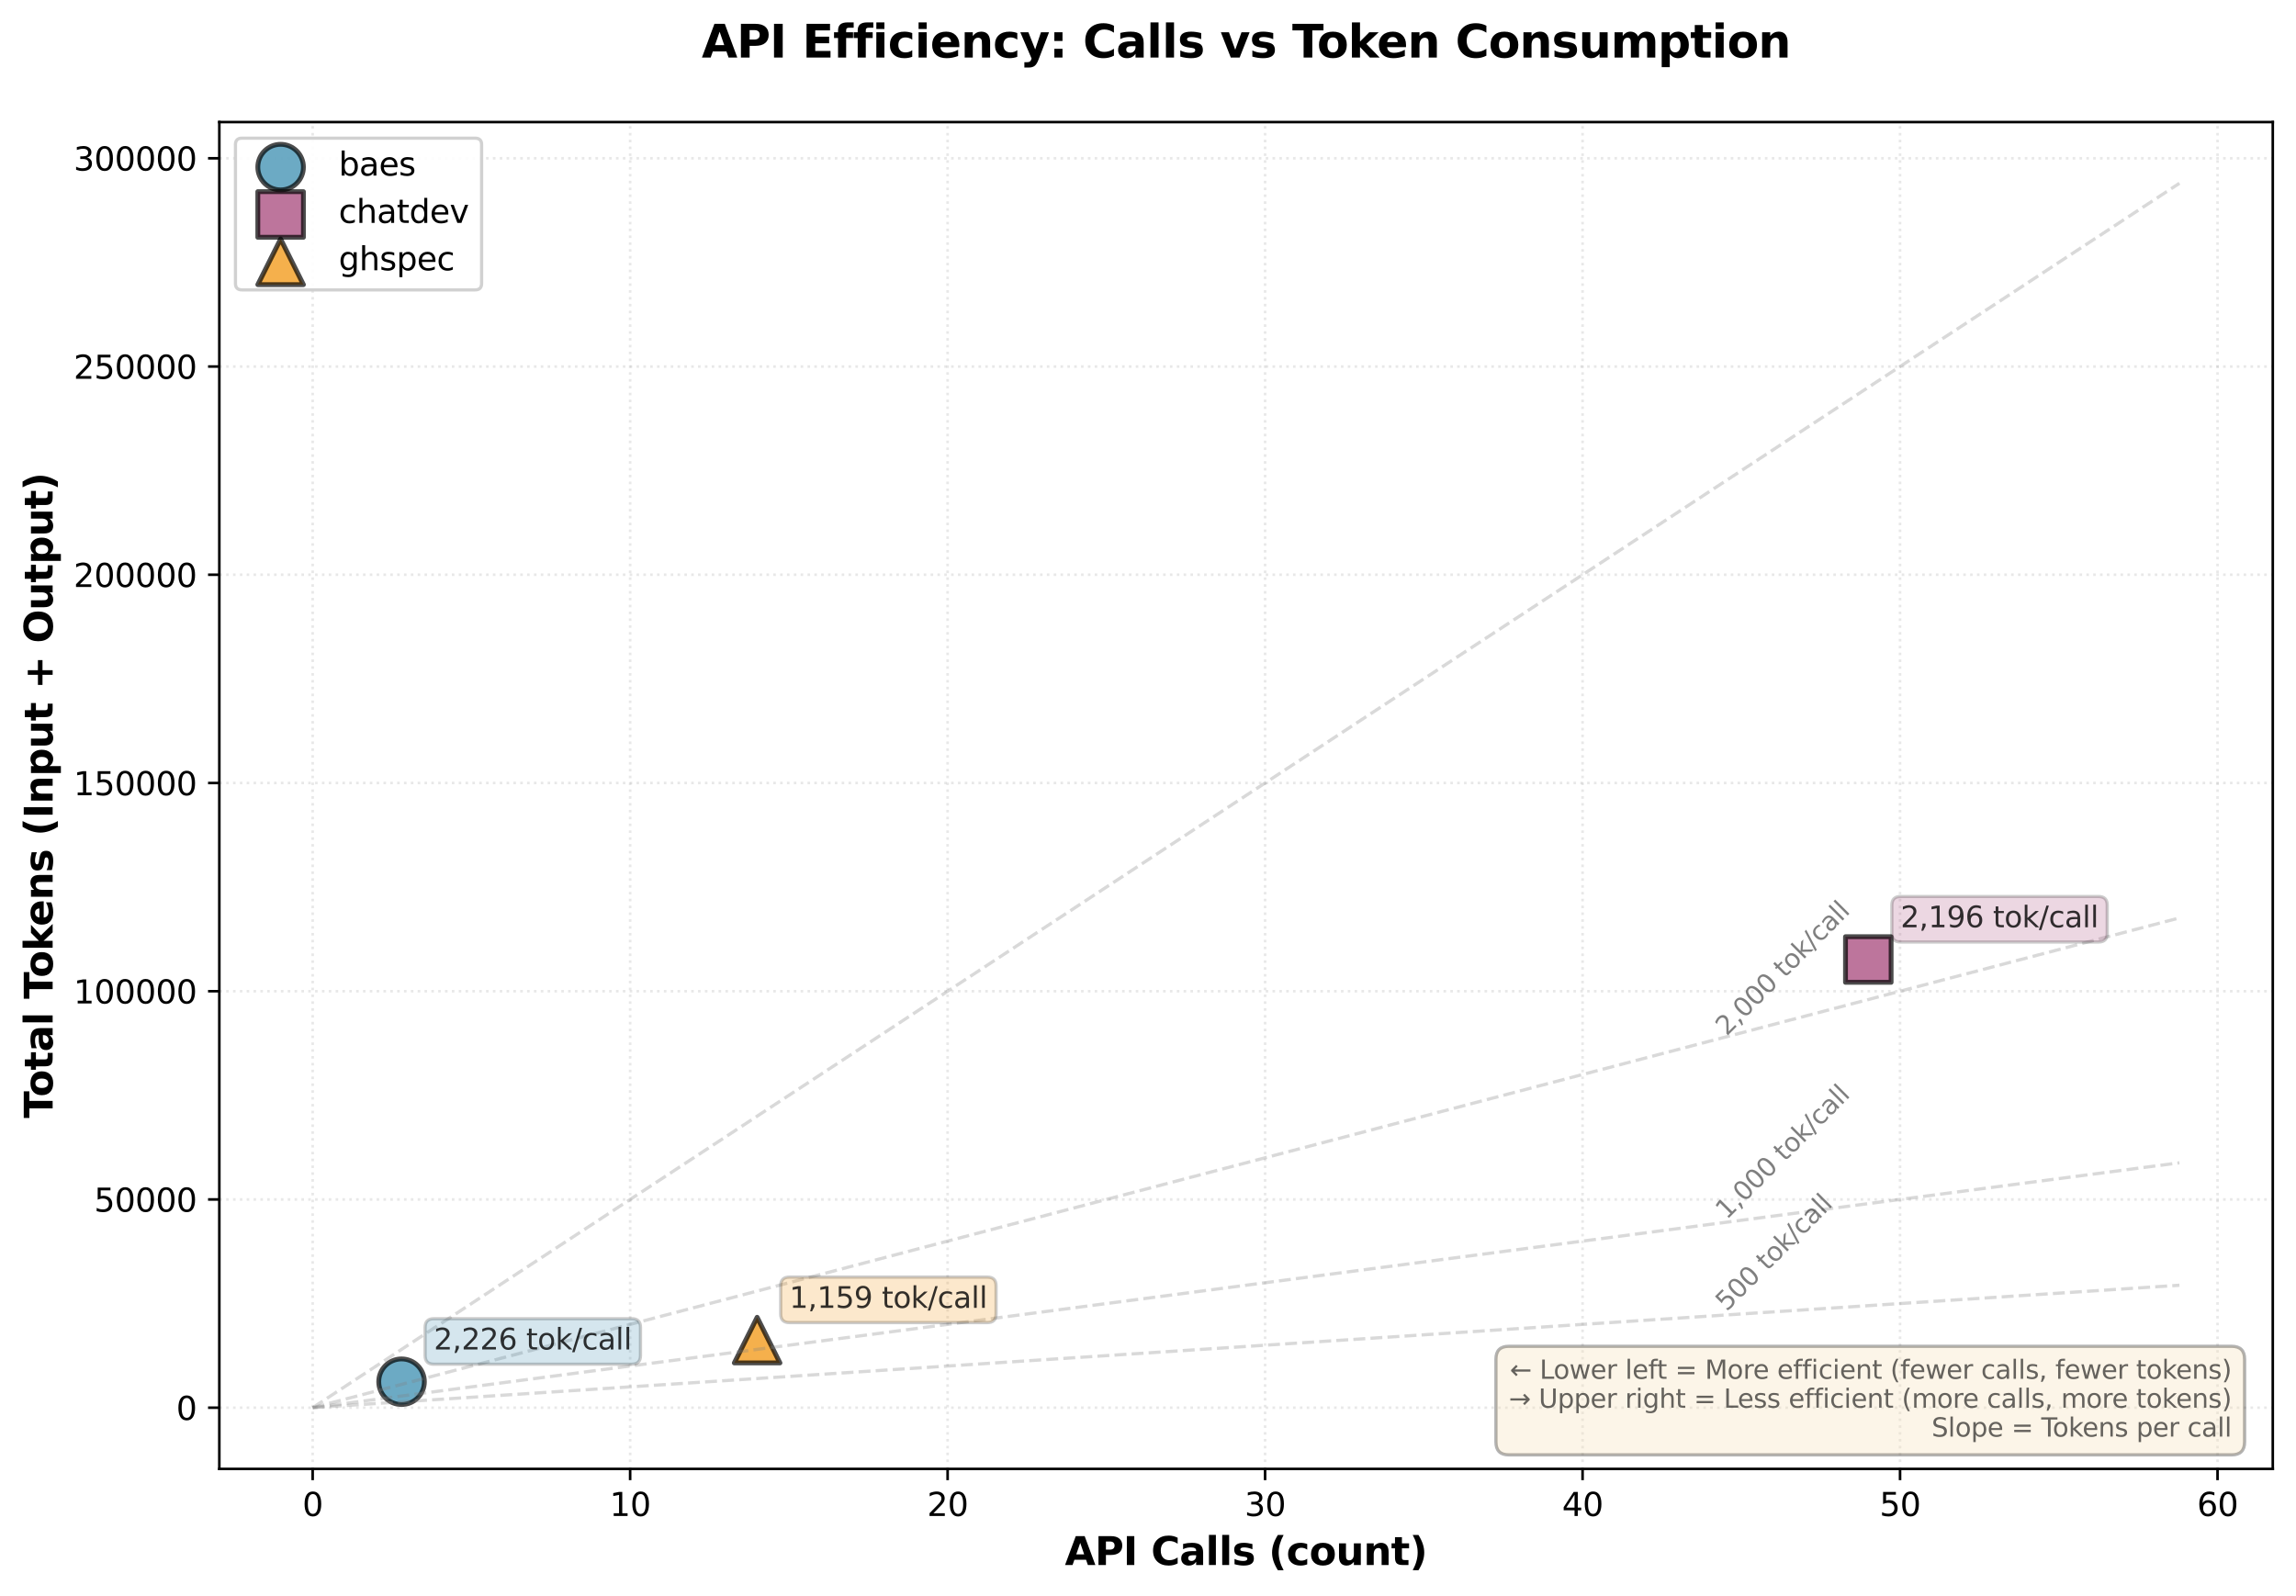 <?xml version="1.0" encoding="utf-8" standalone="no"?>
<!DOCTYPE svg PUBLIC "-//W3C//DTD SVG 1.1//EN"
  "http://www.w3.org/Graphics/SVG/1.1/DTD/svg11.dtd">
<svg xmlns:xlink="http://www.w3.org/1999/xlink" width="711.739pt" height="494.89pt" viewBox="0 0 711.739 494.89" xmlns="http://www.w3.org/2000/svg" version="1.1">
 <defs>
  <style type="text/css">*{stroke-linejoin: round; stroke-linecap: butt}</style>
 </defs>
 <g id="figure_1">
  <g id="patch_1">
   <path d="M 0 494.89 
L 711.739 494.89 
L 711.739 0 
L 0 0 
z
" style="fill: #ffffff"/>
  </g>
  <g id="axes_1">
   <g id="patch_2">
    <path d="M 67.989 455.398 
L 704.539 455.398 
L 704.539 37.838 
L 67.989 37.838 
z
" style="fill: #ffffff"/>
   </g>
   <g id="PathCollection_1">
    <defs>
     <path id="mf7480527a8" d="M 0 7.071 
C 1.875 7.071 3.674 6.326 5 5 
C 6.326 3.674 7.071 1.875 7.071 0 
C 7.071 -1.875 6.326 -3.674 5 -5 
C 3.674 -6.326 1.875 -7.071 0 -7.071 
C -1.875 -7.071 -3.674 -6.326 -5 -5 
C -6.326 -3.674 -7.071 -1.875 -7.071 0 
C -7.071 1.875 -6.326 3.674 -5 5 
C -3.674 6.326 -1.875 7.071 0 7.071 
z
" style="stroke: #000000; stroke-opacity: 0.7; stroke-width: 1.5"/>
    </defs>
    <g clip-path="url(#pe212e3fb8e)">
     <use xlink:href="#mf7480527a8" x="124.479" y="428.371" style="fill: #2e86ab; fill-opacity: 0.7; stroke: #000000; stroke-opacity: 0.7; stroke-width: 1.5"/>
    </g>
   </g>
   <g id="PathCollection_2">
    <defs>
     <path id="m98f2b5d379" d="M -7.071 7.071 
L 7.071 7.071 
L 7.071 -7.071 
L -7.071 -7.071 
z
" style="stroke: #000000; stroke-opacity: 0.7; stroke-width: 1.5"/>
    </defs>
    <g clip-path="url(#pe212e3fb8e)">
     <use xlink:href="#m98f2b5d379" x="579.158" y="297.477" style="fill: #a23b72; fill-opacity: 0.7; stroke: #000000; stroke-opacity: 0.7; stroke-width: 1.5"/>
    </g>
   </g>
   <g id="PathCollection_3">
    <defs>
     <path id="m775375bf0b" d="M 0 -7.071 
L -7.071 7.071 
L 7.071 7.071 
z
" style="stroke: #000000; stroke-opacity: 0.7; stroke-width: 1.5"/>
    </defs>
    <g clip-path="url(#pe212e3fb8e)">
     <use xlink:href="#m775375bf0b" x="234.704" y="415.469" style="fill: #f18f01; fill-opacity: 0.7; stroke: #000000; stroke-opacity: 0.7; stroke-width: 1.5"/>
    </g>
   </g>
   <g id="matplotlib.axis_1">
    <g id="xtick_1">
     <g id="line2d_1">
      <path d="M 96.923 455.398 
L 96.923 37.838 
" clip-path="url(#pe212e3fb8e)" style="fill: none; stroke-dasharray: 0.8,1.32; stroke-dashoffset: 0; stroke: #b0b0b0; stroke-opacity: 0.3; stroke-width: 0.8"/>
     </g>
     <g id="line2d_2">
      <defs>
       <path id="m4754a0b510" d="M 0 0 
L 0 3.5 
" style="stroke: #000000; stroke-width: 0.8"/>
      </defs>
      <g>
       <use xlink:href="#m4754a0b510" x="96.923" y="455.398" style="stroke: #000000; stroke-width: 0.8"/>
      </g>
     </g>
     <g id="text_1">
      <!-- 0 -->
      <g transform="translate(93.742 469.996) scale(0.1 -0.1)">
       <defs>
        <path id="DejaVuSans-30" d="M 2034 4250 
Q 1547 4250 1301 3770 
Q 1056 3291 1056 2328 
Q 1056 1369 1301 889 
Q 1547 409 2034 409 
Q 2525 409 2770 889 
Q 3016 1369 3016 2328 
Q 3016 3291 2770 3770 
Q 2525 4250 2034 4250 
z
M 2034 4750 
Q 2819 4750 3233 4129 
Q 3647 3509 3647 2328 
Q 3647 1150 3233 529 
Q 2819 -91 2034 -91 
Q 1250 -91 836 529 
Q 422 1150 422 2328 
Q 422 3509 836 4129 
Q 1250 4750 2034 4750 
z
" transform="scale(0.016)"/>
       </defs>
       <use xlink:href="#DejaVuSans-30"/>
      </g>
     </g>
    </g>
    <g id="xtick_2">
     <g id="line2d_3">
      <path d="M 195.338 455.398 
L 195.338 37.838 
" clip-path="url(#pe212e3fb8e)" style="fill: none; stroke-dasharray: 0.8,1.32; stroke-dashoffset: 0; stroke: #b0b0b0; stroke-opacity: 0.3; stroke-width: 0.8"/>
     </g>
     <g id="line2d_4">
      <g>
       <use xlink:href="#m4754a0b510" x="195.338" y="455.398" style="stroke: #000000; stroke-width: 0.8"/>
      </g>
     </g>
     <g id="text_2">
      <!-- 10 -->
      <g transform="translate(188.976 469.996) scale(0.1 -0.1)">
       <defs>
        <path id="DejaVuSans-31" d="M 794 531 
L 1825 531 
L 1825 4091 
L 703 3866 
L 703 4441 
L 1819 4666 
L 2450 4666 
L 2450 531 
L 3481 531 
L 3481 0 
L 794 0 
L 794 531 
z
" transform="scale(0.016)"/>
       </defs>
       <use xlink:href="#DejaVuSans-31"/>
       <use xlink:href="#DejaVuSans-30" x="63.623"/>
      </g>
     </g>
    </g>
    <g id="xtick_3">
     <g id="line2d_5">
      <path d="M 293.753 455.398 
L 293.753 37.838 
" clip-path="url(#pe212e3fb8e)" style="fill: none; stroke-dasharray: 0.8,1.32; stroke-dashoffset: 0; stroke: #b0b0b0; stroke-opacity: 0.3; stroke-width: 0.8"/>
     </g>
     <g id="line2d_6">
      <g>
       <use xlink:href="#m4754a0b510" x="293.753" y="455.398" style="stroke: #000000; stroke-width: 0.8"/>
      </g>
     </g>
     <g id="text_3">
      <!-- 20 -->
      <g transform="translate(287.391 469.996) scale(0.1 -0.1)">
       <defs>
        <path id="DejaVuSans-32" d="M 1228 531 
L 3431 531 
L 3431 0 
L 469 0 
L 469 531 
Q 828 903 1448 1529 
Q 2069 2156 2228 2338 
Q 2531 2678 2651 2914 
Q 2772 3150 2772 3378 
Q 2772 3750 2511 3984 
Q 2250 4219 1831 4219 
Q 1534 4219 1204 4116 
Q 875 4013 500 3803 
L 500 4441 
Q 881 4594 1212 4672 
Q 1544 4750 1819 4750 
Q 2544 4750 2975 4387 
Q 3406 4025 3406 3419 
Q 3406 3131 3298 2873 
Q 3191 2616 2906 2266 
Q 2828 2175 2409 1742 
Q 1991 1309 1228 531 
z
" transform="scale(0.016)"/>
       </defs>
       <use xlink:href="#DejaVuSans-32"/>
       <use xlink:href="#DejaVuSans-30" x="63.623"/>
      </g>
     </g>
    </g>
    <g id="xtick_4">
     <g id="line2d_7">
      <path d="M 392.169 455.398 
L 392.169 37.838 
" clip-path="url(#pe212e3fb8e)" style="fill: none; stroke-dasharray: 0.8,1.32; stroke-dashoffset: 0; stroke: #b0b0b0; stroke-opacity: 0.3; stroke-width: 0.8"/>
     </g>
     <g id="line2d_8">
      <g>
       <use xlink:href="#m4754a0b510" x="392.169" y="455.398" style="stroke: #000000; stroke-width: 0.8"/>
      </g>
     </g>
     <g id="text_4">
      <!-- 30 -->
      <g transform="translate(385.806 469.996) scale(0.1 -0.1)">
       <defs>
        <path id="DejaVuSans-33" d="M 2597 2516 
Q 3050 2419 3304 2112 
Q 3559 1806 3559 1356 
Q 3559 666 3084 287 
Q 2609 -91 1734 -91 
Q 1441 -91 1130 -33 
Q 819 25 488 141 
L 488 750 
Q 750 597 1062 519 
Q 1375 441 1716 441 
Q 2309 441 2620 675 
Q 2931 909 2931 1356 
Q 2931 1769 2642 2001 
Q 2353 2234 1838 2234 
L 1294 2234 
L 1294 2753 
L 1863 2753 
Q 2328 2753 2575 2939 
Q 2822 3125 2822 3475 
Q 2822 3834 2567 4026 
Q 2313 4219 1838 4219 
Q 1578 4219 1281 4162 
Q 984 4106 628 3988 
L 628 4550 
Q 988 4650 1302 4700 
Q 1616 4750 1894 4750 
Q 2613 4750 3031 4423 
Q 3450 4097 3450 3541 
Q 3450 3153 3228 2886 
Q 3006 2619 2597 2516 
z
" transform="scale(0.016)"/>
       </defs>
       <use xlink:href="#DejaVuSans-33"/>
       <use xlink:href="#DejaVuSans-30" x="63.623"/>
      </g>
     </g>
    </g>
    <g id="xtick_5">
     <g id="line2d_9">
      <path d="M 490.584 455.398 
L 490.584 37.838 
" clip-path="url(#pe212e3fb8e)" style="fill: none; stroke-dasharray: 0.8,1.32; stroke-dashoffset: 0; stroke: #b0b0b0; stroke-opacity: 0.3; stroke-width: 0.8"/>
     </g>
     <g id="line2d_10">
      <g>
       <use xlink:href="#m4754a0b510" x="490.584" y="455.398" style="stroke: #000000; stroke-width: 0.8"/>
      </g>
     </g>
     <g id="text_5">
      <!-- 40 -->
      <g transform="translate(484.221 469.996) scale(0.1 -0.1)">
       <defs>
        <path id="DejaVuSans-34" d="M 2419 4116 
L 825 1625 
L 2419 1625 
L 2419 4116 
z
M 2253 4666 
L 3047 4666 
L 3047 1625 
L 3713 1625 
L 3713 1100 
L 3047 1100 
L 3047 0 
L 2419 0 
L 2419 1100 
L 313 1100 
L 313 1709 
L 2253 4666 
z
" transform="scale(0.016)"/>
       </defs>
       <use xlink:href="#DejaVuSans-34"/>
       <use xlink:href="#DejaVuSans-30" x="63.623"/>
      </g>
     </g>
    </g>
    <g id="xtick_6">
     <g id="line2d_11">
      <path d="M 588.999 455.398 
L 588.999 37.838 
" clip-path="url(#pe212e3fb8e)" style="fill: none; stroke-dasharray: 0.8,1.32; stroke-dashoffset: 0; stroke: #b0b0b0; stroke-opacity: 0.3; stroke-width: 0.8"/>
     </g>
     <g id="line2d_12">
      <g>
       <use xlink:href="#m4754a0b510" x="588.999" y="455.398" style="stroke: #000000; stroke-width: 0.8"/>
      </g>
     </g>
     <g id="text_6">
      <!-- 50 -->
      <g transform="translate(582.637 469.996) scale(0.1 -0.1)">
       <defs>
        <path id="DejaVuSans-35" d="M 691 4666 
L 3169 4666 
L 3169 4134 
L 1269 4134 
L 1269 2991 
Q 1406 3038 1543 3061 
Q 1681 3084 1819 3084 
Q 2600 3084 3056 2656 
Q 3513 2228 3513 1497 
Q 3513 744 3044 326 
Q 2575 -91 1722 -91 
Q 1428 -91 1123 -41 
Q 819 9 494 109 
L 494 744 
Q 775 591 1075 516 
Q 1375 441 1709 441 
Q 2250 441 2565 725 
Q 2881 1009 2881 1497 
Q 2881 1984 2565 2268 
Q 2250 2553 1709 2553 
Q 1456 2553 1204 2497 
Q 953 2441 691 2322 
L 691 4666 
z
" transform="scale(0.016)"/>
       </defs>
       <use xlink:href="#DejaVuSans-35"/>
       <use xlink:href="#DejaVuSans-30" x="63.623"/>
      </g>
     </g>
    </g>
    <g id="xtick_7">
     <g id="line2d_13">
      <path d="M 687.414 455.398 
L 687.414 37.838 
" clip-path="url(#pe212e3fb8e)" style="fill: none; stroke-dasharray: 0.8,1.32; stroke-dashoffset: 0; stroke: #b0b0b0; stroke-opacity: 0.3; stroke-width: 0.8"/>
     </g>
     <g id="line2d_14">
      <g>
       <use xlink:href="#m4754a0b510" x="687.414" y="455.398" style="stroke: #000000; stroke-width: 0.8"/>
      </g>
     </g>
     <g id="text_7">
      <!-- 60 -->
      <g transform="translate(681.052 469.996) scale(0.1 -0.1)">
       <defs>
        <path id="DejaVuSans-36" d="M 2113 2584 
Q 1688 2584 1439 2293 
Q 1191 2003 1191 1497 
Q 1191 994 1439 701 
Q 1688 409 2113 409 
Q 2538 409 2786 701 
Q 3034 994 3034 1497 
Q 3034 2003 2786 2293 
Q 2538 2584 2113 2584 
z
M 3366 4563 
L 3366 3988 
Q 3128 4100 2886 4159 
Q 2644 4219 2406 4219 
Q 1781 4219 1451 3797 
Q 1122 3375 1075 2522 
Q 1259 2794 1537 2939 
Q 1816 3084 2150 3084 
Q 2853 3084 3261 2657 
Q 3669 2231 3669 1497 
Q 3669 778 3244 343 
Q 2819 -91 2113 -91 
Q 1303 -91 875 529 
Q 447 1150 447 2328 
Q 447 3434 972 4092 
Q 1497 4750 2381 4750 
Q 2619 4750 2861 4703 
Q 3103 4656 3366 4563 
z
" transform="scale(0.016)"/>
       </defs>
       <use xlink:href="#DejaVuSans-36"/>
       <use xlink:href="#DejaVuSans-30" x="63.623"/>
      </g>
     </g>
    </g>
    <g id="text_8">
     <!-- API Calls (count) -->
     <g transform="translate(330.102 485.194) scale(0.12 -0.12)">
      <defs>
       <path id="DejaVuSans-Bold-41" d="M 3419 850 
L 1538 850 
L 1241 0 
L 31 0 
L 1759 4666 
L 3194 4666 
L 4922 0 
L 3713 0 
L 3419 850 
z
M 1838 1716 
L 3116 1716 
L 2478 3572 
L 1838 1716 
z
" transform="scale(0.016)"/>
       <path id="DejaVuSans-Bold-50" d="M 588 4666 
L 2584 4666 
Q 3475 4666 3951 4270 
Q 4428 3875 4428 3144 
Q 4428 2409 3951 2014 
Q 3475 1619 2584 1619 
L 1791 1619 
L 1791 0 
L 588 0 
L 588 4666 
z
M 1791 3794 
L 1791 2491 
L 2456 2491 
Q 2806 2491 2997 2661 
Q 3188 2831 3188 3144 
Q 3188 3456 2997 3625 
Q 2806 3794 2456 3794 
L 1791 3794 
z
" transform="scale(0.016)"/>
       <path id="DejaVuSans-Bold-49" d="M 588 4666 
L 1791 4666 
L 1791 0 
L 588 0 
L 588 4666 
z
" transform="scale(0.016)"/>
       <path id="DejaVuSans-Bold-20" transform="scale(0.016)"/>
       <path id="DejaVuSans-Bold-43" d="M 4288 256 
Q 3956 84 3597 -3 
Q 3238 -91 2847 -91 
Q 1681 -91 1000 561 
Q 319 1213 319 2328 
Q 319 3447 1000 4098 
Q 1681 4750 2847 4750 
Q 3238 4750 3597 4662 
Q 3956 4575 4288 4403 
L 4288 3438 
Q 3953 3666 3628 3772 
Q 3303 3878 2944 3878 
Q 2300 3878 1931 3465 
Q 1563 3053 1563 2328 
Q 1563 1606 1931 1193 
Q 2300 781 2944 781 
Q 3303 781 3628 887 
Q 3953 994 4288 1222 
L 4288 256 
z
" transform="scale(0.016)"/>
       <path id="DejaVuSans-Bold-61" d="M 2106 1575 
Q 1756 1575 1579 1456 
Q 1403 1338 1403 1106 
Q 1403 894 1545 773 
Q 1688 653 1941 653 
Q 2256 653 2472 879 
Q 2688 1106 2688 1447 
L 2688 1575 
L 2106 1575 
z
M 3816 1997 
L 3816 0 
L 2688 0 
L 2688 519 
Q 2463 200 2181 54 
Q 1900 -91 1497 -91 
Q 953 -91 614 226 
Q 275 544 275 1050 
Q 275 1666 698 1953 
Q 1122 2241 2028 2241 
L 2688 2241 
L 2688 2328 
Q 2688 2594 2478 2717 
Q 2269 2841 1825 2841 
Q 1466 2841 1156 2769 
Q 847 2697 581 2553 
L 581 3406 
Q 941 3494 1303 3539 
Q 1666 3584 2028 3584 
Q 2975 3584 3395 3211 
Q 3816 2838 3816 1997 
z
" transform="scale(0.016)"/>
       <path id="DejaVuSans-Bold-6c" d="M 538 4863 
L 1656 4863 
L 1656 0 
L 538 0 
L 538 4863 
z
" transform="scale(0.016)"/>
       <path id="DejaVuSans-Bold-73" d="M 3272 3391 
L 3272 2541 
Q 2913 2691 2578 2766 
Q 2244 2841 1947 2841 
Q 1628 2841 1473 2761 
Q 1319 2681 1319 2516 
Q 1319 2381 1436 2309 
Q 1553 2238 1856 2203 
L 2053 2175 
Q 2913 2066 3209 1816 
Q 3506 1566 3506 1031 
Q 3506 472 3093 190 
Q 2681 -91 1863 -91 
Q 1516 -91 1145 -36 
Q 775 19 384 128 
L 384 978 
Q 719 816 1070 734 
Q 1422 653 1784 653 
Q 2113 653 2278 743 
Q 2444 834 2444 1013 
Q 2444 1163 2330 1236 
Q 2216 1309 1875 1350 
L 1678 1375 
Q 931 1469 631 1722 
Q 331 1975 331 2491 
Q 331 3047 712 3315 
Q 1094 3584 1881 3584 
Q 2191 3584 2531 3537 
Q 2872 3491 3272 3391 
z
" transform="scale(0.016)"/>
       <path id="DejaVuSans-Bold-28" d="M 2413 -844 
L 1484 -844 
Q 1006 -72 778 623 
Q 550 1319 550 2003 
Q 550 2688 779 3389 
Q 1009 4091 1484 4856 
L 2413 4856 
Q 2013 4116 1813 3408 
Q 1613 2700 1613 2009 
Q 1613 1319 1811 609 
Q 2009 -100 2413 -844 
z
" transform="scale(0.016)"/>
       <path id="DejaVuSans-Bold-63" d="M 3366 3391 
L 3366 2478 
Q 3138 2634 2908 2709 
Q 2678 2784 2431 2784 
Q 1963 2784 1702 2511 
Q 1441 2238 1441 1747 
Q 1441 1256 1702 982 
Q 1963 709 2431 709 
Q 2694 709 2930 787 
Q 3166 866 3366 1019 
L 3366 103 
Q 3103 6 2833 -42 
Q 2563 -91 2291 -91 
Q 1344 -91 809 395 
Q 275 881 275 1747 
Q 275 2613 809 3098 
Q 1344 3584 2291 3584 
Q 2566 3584 2833 3536 
Q 3100 3488 3366 3391 
z
" transform="scale(0.016)"/>
       <path id="DejaVuSans-Bold-6f" d="M 2203 2784 
Q 1831 2784 1636 2517 
Q 1441 2250 1441 1747 
Q 1441 1244 1636 976 
Q 1831 709 2203 709 
Q 2569 709 2762 976 
Q 2956 1244 2956 1747 
Q 2956 2250 2762 2517 
Q 2569 2784 2203 2784 
z
M 2203 3584 
Q 3106 3584 3614 3096 
Q 4122 2609 4122 1747 
Q 4122 884 3614 396 
Q 3106 -91 2203 -91 
Q 1297 -91 786 396 
Q 275 884 275 1747 
Q 275 2609 786 3096 
Q 1297 3584 2203 3584 
z
" transform="scale(0.016)"/>
       <path id="DejaVuSans-Bold-75" d="M 500 1363 
L 500 3500 
L 1625 3500 
L 1625 3150 
Q 1625 2866 1622 2436 
Q 1619 2006 1619 1863 
Q 1619 1441 1641 1255 
Q 1663 1069 1716 984 
Q 1784 875 1895 815 
Q 2006 756 2150 756 
Q 2500 756 2700 1025 
Q 2900 1294 2900 1772 
L 2900 3500 
L 4019 3500 
L 4019 0 
L 2900 0 
L 2900 506 
Q 2647 200 2364 54 
Q 2081 -91 1741 -91 
Q 1134 -91 817 281 
Q 500 653 500 1363 
z
" transform="scale(0.016)"/>
       <path id="DejaVuSans-Bold-6e" d="M 4056 2131 
L 4056 0 
L 2931 0 
L 2931 347 
L 2931 1631 
Q 2931 2084 2911 2256 
Q 2891 2428 2841 2509 
Q 2775 2619 2662 2680 
Q 2550 2741 2406 2741 
Q 2056 2741 1856 2470 
Q 1656 2200 1656 1722 
L 1656 0 
L 538 0 
L 538 3500 
L 1656 3500 
L 1656 2988 
Q 1909 3294 2193 3439 
Q 2478 3584 2822 3584 
Q 3428 3584 3742 3212 
Q 4056 2841 4056 2131 
z
" transform="scale(0.016)"/>
       <path id="DejaVuSans-Bold-74" d="M 1759 4494 
L 1759 3500 
L 2913 3500 
L 2913 2700 
L 1759 2700 
L 1759 1216 
Q 1759 972 1856 886 
Q 1953 800 2241 800 
L 2816 800 
L 2816 0 
L 1856 0 
Q 1194 0 917 276 
Q 641 553 641 1216 
L 641 2700 
L 84 2700 
L 84 3500 
L 641 3500 
L 641 4494 
L 1759 4494 
z
" transform="scale(0.016)"/>
       <path id="DejaVuSans-Bold-29" d="M 513 -844 
Q 913 -100 1113 609 
Q 1313 1319 1313 2009 
Q 1313 2700 1113 3408 
Q 913 4116 513 4856 
L 1441 4856 
Q 1916 4091 2145 3389 
Q 2375 2688 2375 2003 
Q 2375 1319 2147 623 
Q 1919 -72 1441 -844 
L 513 -844 
z
" transform="scale(0.016)"/>
      </defs>
      <use xlink:href="#DejaVuSans-Bold-41"/>
      <use xlink:href="#DejaVuSans-Bold-50" x="77.393"/>
      <use xlink:href="#DejaVuSans-Bold-49" x="150.684"/>
      <use xlink:href="#DejaVuSans-Bold-20" x="187.891"/>
      <use xlink:href="#DejaVuSans-Bold-43" x="222.705"/>
      <use xlink:href="#DejaVuSans-Bold-61" x="296.094"/>
      <use xlink:href="#DejaVuSans-Bold-6c" x="363.574"/>
      <use xlink:href="#DejaVuSans-Bold-6c" x="397.852"/>
      <use xlink:href="#DejaVuSans-Bold-73" x="432.129"/>
      <use xlink:href="#DejaVuSans-Bold-20" x="491.65"/>
      <use xlink:href="#DejaVuSans-Bold-28" x="526.465"/>
      <use xlink:href="#DejaVuSans-Bold-63" x="572.168"/>
      <use xlink:href="#DejaVuSans-Bold-6f" x="631.445"/>
      <use xlink:href="#DejaVuSans-Bold-75" x="700.146"/>
      <use xlink:href="#DejaVuSans-Bold-6e" x="771.338"/>
      <use xlink:href="#DejaVuSans-Bold-74" x="842.529"/>
      <use xlink:href="#DejaVuSans-Bold-29" x="890.332"/>
     </g>
    </g>
   </g>
   <g id="matplotlib.axis_2">
    <g id="ytick_1">
     <g id="line2d_15">
      <path d="M 67.989 436.418 
L 704.539 436.418 
" clip-path="url(#pe212e3fb8e)" style="fill: none; stroke-dasharray: 0.8,1.32; stroke-dashoffset: 0; stroke: #b0b0b0; stroke-opacity: 0.3; stroke-width: 0.8"/>
     </g>
     <g id="line2d_16">
      <defs>
       <path id="mf7347f681c" d="M 0 0 
L -3.5 0 
" style="stroke: #000000; stroke-width: 0.8"/>
      </defs>
      <g>
       <use xlink:href="#mf7347f681c" x="67.989" y="436.418" style="stroke: #000000; stroke-width: 0.8"/>
      </g>
     </g>
     <g id="text_9">
      <!-- 0 -->
      <g transform="translate(54.626 440.217) scale(0.1 -0.1)">
       <use xlink:href="#DejaVuSans-30"/>
      </g>
     </g>
    </g>
    <g id="ytick_2">
     <g id="line2d_17">
      <path d="M 67.989 371.86 
L 704.539 371.86 
" clip-path="url(#pe212e3fb8e)" style="fill: none; stroke-dasharray: 0.8,1.32; stroke-dashoffset: 0; stroke: #b0b0b0; stroke-opacity: 0.3; stroke-width: 0.8"/>
     </g>
     <g id="line2d_18">
      <g>
       <use xlink:href="#mf7347f681c" x="67.989" y="371.86" style="stroke: #000000; stroke-width: 0.8"/>
      </g>
     </g>
     <g id="text_10">
      <!-- 50000 -->
      <g transform="translate(29.176 375.659) scale(0.1 -0.1)">
       <use xlink:href="#DejaVuSans-35"/>
       <use xlink:href="#DejaVuSans-30" x="63.623"/>
       <use xlink:href="#DejaVuSans-30" x="127.246"/>
       <use xlink:href="#DejaVuSans-30" x="190.869"/>
       <use xlink:href="#DejaVuSans-30" x="254.492"/>
      </g>
     </g>
    </g>
    <g id="ytick_3">
     <g id="line2d_19">
      <path d="M 67.989 307.302 
L 704.539 307.302 
" clip-path="url(#pe212e3fb8e)" style="fill: none; stroke-dasharray: 0.8,1.32; stroke-dashoffset: 0; stroke: #b0b0b0; stroke-opacity: 0.3; stroke-width: 0.8"/>
     </g>
     <g id="line2d_20">
      <g>
       <use xlink:href="#mf7347f681c" x="67.989" y="307.302" style="stroke: #000000; stroke-width: 0.8"/>
      </g>
     </g>
     <g id="text_11">
      <!-- 100000 -->
      <g transform="translate(22.814 311.101) scale(0.1 -0.1)">
       <use xlink:href="#DejaVuSans-31"/>
       <use xlink:href="#DejaVuSans-30" x="63.623"/>
       <use xlink:href="#DejaVuSans-30" x="127.246"/>
       <use xlink:href="#DejaVuSans-30" x="190.869"/>
       <use xlink:href="#DejaVuSans-30" x="254.492"/>
       <use xlink:href="#DejaVuSans-30" x="318.115"/>
      </g>
     </g>
    </g>
    <g id="ytick_4">
     <g id="line2d_21">
      <path d="M 67.989 242.744 
L 704.539 242.744 
" clip-path="url(#pe212e3fb8e)" style="fill: none; stroke-dasharray: 0.8,1.32; stroke-dashoffset: 0; stroke: #b0b0b0; stroke-opacity: 0.3; stroke-width: 0.8"/>
     </g>
     <g id="line2d_22">
      <g>
       <use xlink:href="#mf7347f681c" x="67.989" y="242.744" style="stroke: #000000; stroke-width: 0.8"/>
      </g>
     </g>
     <g id="text_12">
      <!-- 150000 -->
      <g transform="translate(22.814 246.544) scale(0.1 -0.1)">
       <use xlink:href="#DejaVuSans-31"/>
       <use xlink:href="#DejaVuSans-35" x="63.623"/>
       <use xlink:href="#DejaVuSans-30" x="127.246"/>
       <use xlink:href="#DejaVuSans-30" x="190.869"/>
       <use xlink:href="#DejaVuSans-30" x="254.492"/>
       <use xlink:href="#DejaVuSans-30" x="318.115"/>
      </g>
     </g>
    </g>
    <g id="ytick_5">
     <g id="line2d_23">
      <path d="M 67.989 178.187 
L 704.539 178.187 
" clip-path="url(#pe212e3fb8e)" style="fill: none; stroke-dasharray: 0.8,1.32; stroke-dashoffset: 0; stroke: #b0b0b0; stroke-opacity: 0.3; stroke-width: 0.8"/>
     </g>
     <g id="line2d_24">
      <g>
       <use xlink:href="#mf7347f681c" x="67.989" y="178.187" style="stroke: #000000; stroke-width: 0.8"/>
      </g>
     </g>
     <g id="text_13">
      <!-- 200000 -->
      <g transform="translate(22.814 181.986) scale(0.1 -0.1)">
       <use xlink:href="#DejaVuSans-32"/>
       <use xlink:href="#DejaVuSans-30" x="63.623"/>
       <use xlink:href="#DejaVuSans-30" x="127.246"/>
       <use xlink:href="#DejaVuSans-30" x="190.869"/>
       <use xlink:href="#DejaVuSans-30" x="254.492"/>
       <use xlink:href="#DejaVuSans-30" x="318.115"/>
      </g>
     </g>
    </g>
    <g id="ytick_6">
     <g id="line2d_25">
      <path d="M 67.989 113.629 
L 704.539 113.629 
" clip-path="url(#pe212e3fb8e)" style="fill: none; stroke-dasharray: 0.8,1.32; stroke-dashoffset: 0; stroke: #b0b0b0; stroke-opacity: 0.3; stroke-width: 0.8"/>
     </g>
     <g id="line2d_26">
      <g>
       <use xlink:href="#mf7347f681c" x="67.989" y="113.629" style="stroke: #000000; stroke-width: 0.8"/>
      </g>
     </g>
     <g id="text_14">
      <!-- 250000 -->
      <g transform="translate(22.814 117.428) scale(0.1 -0.1)">
       <use xlink:href="#DejaVuSans-32"/>
       <use xlink:href="#DejaVuSans-35" x="63.623"/>
       <use xlink:href="#DejaVuSans-30" x="127.246"/>
       <use xlink:href="#DejaVuSans-30" x="190.869"/>
       <use xlink:href="#DejaVuSans-30" x="254.492"/>
       <use xlink:href="#DejaVuSans-30" x="318.115"/>
      </g>
     </g>
    </g>
    <g id="ytick_7">
     <g id="line2d_27">
      <path d="M 67.989 49.071 
L 704.539 49.071 
" clip-path="url(#pe212e3fb8e)" style="fill: none; stroke-dasharray: 0.8,1.32; stroke-dashoffset: 0; stroke: #b0b0b0; stroke-opacity: 0.3; stroke-width: 0.8"/>
     </g>
     <g id="line2d_28">
      <g>
       <use xlink:href="#mf7347f681c" x="67.989" y="49.071" style="stroke: #000000; stroke-width: 0.8"/>
      </g>
     </g>
     <g id="text_15">
      <!-- 300000 -->
      <g transform="translate(22.814 52.87) scale(0.1 -0.1)">
       <use xlink:href="#DejaVuSans-33"/>
       <use xlink:href="#DejaVuSans-30" x="63.623"/>
       <use xlink:href="#DejaVuSans-30" x="127.246"/>
       <use xlink:href="#DejaVuSans-30" x="190.869"/>
       <use xlink:href="#DejaVuSans-30" x="254.492"/>
       <use xlink:href="#DejaVuSans-30" x="318.115"/>
      </g>
     </g>
    </g>
    <g id="text_16">
     <!-- Total Tokens (Input + Output) -->
     <g transform="translate(16.318 346.655) rotate(-90) scale(0.12 -0.12)">
      <defs>
       <path id="DejaVuSans-Bold-54" d="M 31 4666 
L 4331 4666 
L 4331 3756 
L 2784 3756 
L 2784 0 
L 1581 0 
L 1581 3756 
L 31 3756 
L 31 4666 
z
" transform="scale(0.016)"/>
       <path id="DejaVuSans-Bold-6b" d="M 538 4863 
L 1656 4863 
L 1656 2216 
L 2944 3500 
L 4244 3500 
L 2534 1894 
L 4378 0 
L 3022 0 
L 1656 1459 
L 1656 0 
L 538 0 
L 538 4863 
z
" transform="scale(0.016)"/>
       <path id="DejaVuSans-Bold-65" d="M 4031 1759 
L 4031 1441 
L 1416 1441 
Q 1456 1047 1700 850 
Q 1944 653 2381 653 
Q 2734 653 3104 758 
Q 3475 863 3866 1075 
L 3866 213 
Q 3469 63 3072 -14 
Q 2675 -91 2278 -91 
Q 1328 -91 801 392 
Q 275 875 275 1747 
Q 275 2603 792 3093 
Q 1309 3584 2216 3584 
Q 3041 3584 3536 3087 
Q 4031 2591 4031 1759 
z
M 2881 2131 
Q 2881 2450 2695 2645 
Q 2509 2841 2209 2841 
Q 1884 2841 1681 2658 
Q 1478 2475 1428 2131 
L 2881 2131 
z
" transform="scale(0.016)"/>
       <path id="DejaVuSans-Bold-70" d="M 1656 506 
L 1656 -1331 
L 538 -1331 
L 538 3500 
L 1656 3500 
L 1656 2988 
Q 1888 3294 2169 3439 
Q 2450 3584 2816 3584 
Q 3463 3584 3878 3070 
Q 4294 2556 4294 1747 
Q 4294 938 3878 423 
Q 3463 -91 2816 -91 
Q 2450 -91 2169 54 
Q 1888 200 1656 506 
z
M 2400 2772 
Q 2041 2772 1848 2508 
Q 1656 2244 1656 1747 
Q 1656 1250 1848 986 
Q 2041 722 2400 722 
Q 2759 722 2948 984 
Q 3138 1247 3138 1747 
Q 3138 2247 2948 2509 
Q 2759 2772 2400 2772 
z
" transform="scale(0.016)"/>
       <path id="DejaVuSans-Bold-2b" d="M 3053 4013 
L 3053 2375 
L 4684 2375 
L 4684 1638 
L 3053 1638 
L 3053 0 
L 2309 0 
L 2309 1638 
L 678 1638 
L 678 2375 
L 2309 2375 
L 2309 4013 
L 3053 4013 
z
" transform="scale(0.016)"/>
       <path id="DejaVuSans-Bold-4f" d="M 2719 3878 
Q 2169 3878 1866 3472 
Q 1563 3066 1563 2328 
Q 1563 1594 1866 1187 
Q 2169 781 2719 781 
Q 3272 781 3575 1187 
Q 3878 1594 3878 2328 
Q 3878 3066 3575 3472 
Q 3272 3878 2719 3878 
z
M 2719 4750 
Q 3844 4750 4481 4106 
Q 5119 3463 5119 2328 
Q 5119 1197 4481 553 
Q 3844 -91 2719 -91 
Q 1597 -91 958 553 
Q 319 1197 319 2328 
Q 319 3463 958 4106 
Q 1597 4750 2719 4750 
z
" transform="scale(0.016)"/>
      </defs>
      <use xlink:href="#DejaVuSans-Bold-54"/>
      <use xlink:href="#DejaVuSans-Bold-6f" x="54.963"/>
      <use xlink:href="#DejaVuSans-Bold-74" x="123.664"/>
      <use xlink:href="#DejaVuSans-Bold-61" x="171.467"/>
      <use xlink:href="#DejaVuSans-Bold-6c" x="238.947"/>
      <use xlink:href="#DejaVuSans-Bold-20" x="273.225"/>
      <use xlink:href="#DejaVuSans-Bold-54" x="308.039"/>
      <use xlink:href="#DejaVuSans-Bold-6f" x="363.002"/>
      <use xlink:href="#DejaVuSans-Bold-6b" x="431.703"/>
      <use xlink:href="#DejaVuSans-Bold-65" x="495.582"/>
      <use xlink:href="#DejaVuSans-Bold-6e" x="563.404"/>
      <use xlink:href="#DejaVuSans-Bold-73" x="634.596"/>
      <use xlink:href="#DejaVuSans-Bold-20" x="694.117"/>
      <use xlink:href="#DejaVuSans-Bold-28" x="728.932"/>
      <use xlink:href="#DejaVuSans-Bold-49" x="774.635"/>
      <use xlink:href="#DejaVuSans-Bold-6e" x="811.842"/>
      <use xlink:href="#DejaVuSans-Bold-70" x="883.033"/>
      <use xlink:href="#DejaVuSans-Bold-75" x="954.615"/>
      <use xlink:href="#DejaVuSans-Bold-74" x="1025.807"/>
      <use xlink:href="#DejaVuSans-Bold-20" x="1073.609"/>
      <use xlink:href="#DejaVuSans-Bold-2b" x="1108.424"/>
      <use xlink:href="#DejaVuSans-Bold-20" x="1192.213"/>
      <use xlink:href="#DejaVuSans-Bold-4f" x="1227.027"/>
      <use xlink:href="#DejaVuSans-Bold-75" x="1312.037"/>
      <use xlink:href="#DejaVuSans-Bold-74" x="1383.229"/>
      <use xlink:href="#DejaVuSans-Bold-70" x="1431.031"/>
      <use xlink:href="#DejaVuSans-Bold-75" x="1502.613"/>
      <use xlink:href="#DejaVuSans-Bold-74" x="1573.805"/>
      <use xlink:href="#DejaVuSans-Bold-29" x="1621.607"/>
     </g>
    </g>
   </g>
   <g id="line2d_29">
    <path d="M 96.923 436.418 
L 102.768 436.034 
L 108.613 435.651 
L 114.459 435.268 
L 120.304 434.884 
L 126.149 434.501 
L 131.994 434.117 
L 137.84 433.734 
L 143.685 433.35 
L 149.53 432.967 
L 155.376 432.583 
L 161.221 432.2 
L 167.066 431.817 
L 172.911 431.433 
L 178.757 431.05 
L 184.602 430.666 
L 190.447 430.283 
L 196.292 429.899 
L 202.138 429.516 
L 207.983 429.133 
L 213.828 428.749 
L 219.674 428.366 
L 225.519 427.982 
L 231.364 427.599 
L 237.209 427.215 
L 243.055 426.832 
L 248.9 426.449 
L 254.745 426.065 
L 260.59 425.682 
L 266.436 425.298 
L 272.281 424.915 
L 278.126 424.531 
L 283.972 424.148 
L 289.817 423.764 
L 295.662 423.381 
L 301.507 422.998 
L 307.353 422.614 
L 313.198 422.231 
L 319.043 421.847 
L 324.888 421.464 
L 330.734 421.08 
L 336.579 420.697 
L 342.424 420.314 
L 348.269 419.93 
L 354.115 419.547 
L 359.96 419.163 
L 365.805 418.78 
L 371.651 418.396 
L 377.496 418.013 
L 383.341 417.63 
L 389.186 417.246 
L 395.032 416.863 
L 400.877 416.479 
L 406.722 416.096 
L 412.567 415.712 
L 418.413 415.329 
L 424.258 414.945 
L 430.103 414.562 
L 435.949 414.179 
L 441.794 413.795 
L 447.639 413.412 
L 453.484 413.028 
L 459.33 412.645 
L 465.175 412.261 
L 471.02 411.878 
L 476.865 411.495 
L 482.711 411.111 
L 488.556 410.728 
L 494.401 410.344 
L 500.247 409.961 
L 506.092 409.577 
L 511.937 409.194 
L 517.782 408.811 
L 523.628 408.427 
L 529.473 408.044 
L 535.318 407.66 
L 541.163 407.277 
L 547.009 406.893 
L 552.854 406.51 
L 558.699 406.126 
L 564.545 405.743 
L 570.39 405.36 
L 576.235 404.976 
L 582.08 404.593 
L 587.926 404.209 
L 593.771 403.826 
L 599.616 403.442 
L 605.461 403.059 
L 611.307 402.676 
L 617.152 402.292 
L 622.997 401.909 
L 628.842 401.525 
L 634.688 401.142 
L 640.533 400.758 
L 646.378 400.375 
L 652.224 399.992 
L 658.069 399.608 
L 663.914 399.225 
L 669.759 398.841 
L 675.605 398.458 
" clip-path="url(#pe212e3fb8e)" style="fill: none; stroke-dasharray: 3.7,1.6; stroke-dashoffset: 0; stroke: #808080; stroke-opacity: 0.3"/>
   </g>
   <g id="line2d_30">
    <path d="M 96.923 436.418 
L 102.768 435.651 
L 108.613 434.884 
L 114.459 434.117 
L 120.304 433.35 
L 126.149 432.583 
L 131.994 431.817 
L 137.84 431.05 
L 143.685 430.283 
L 149.53 429.516 
L 155.376 428.749 
L 161.221 427.982 
L 167.066 427.215 
L 172.911 426.449 
L 178.757 425.682 
L 184.602 424.915 
L 190.447 424.148 
L 196.292 423.381 
L 202.138 422.614 
L 207.983 421.847 
L 213.828 421.08 
L 219.674 420.314 
L 225.519 419.547 
L 231.364 418.78 
L 237.209 418.013 
L 243.055 417.246 
L 248.9 416.479 
L 254.745 415.712 
L 260.59 414.945 
L 266.436 414.179 
L 272.281 413.412 
L 278.126 412.645 
L 283.972 411.878 
L 289.817 411.111 
L 295.662 410.344 
L 301.507 409.577 
L 307.353 408.811 
L 313.198 408.044 
L 319.043 407.277 
L 324.888 406.51 
L 330.734 405.743 
L 336.579 404.976 
L 342.424 404.209 
L 348.269 403.442 
L 354.115 402.676 
L 359.96 401.909 
L 365.805 401.142 
L 371.651 400.375 
L 377.496 399.608 
L 383.341 398.841 
L 389.186 398.074 
L 395.032 397.308 
L 400.877 396.541 
L 406.722 395.774 
L 412.567 395.007 
L 418.413 394.24 
L 424.258 393.473 
L 430.103 392.706 
L 435.949 391.939 
L 441.794 391.173 
L 447.639 390.406 
L 453.484 389.639 
L 459.33 388.872 
L 465.175 388.105 
L 471.02 387.338 
L 476.865 386.571 
L 482.711 385.804 
L 488.556 385.038 
L 494.401 384.271 
L 500.247 383.504 
L 506.092 382.737 
L 511.937 381.97 
L 517.782 381.203 
L 523.628 380.436 
L 529.473 379.67 
L 535.318 378.903 
L 541.163 378.136 
L 547.009 377.369 
L 552.854 376.602 
L 558.699 375.835 
L 564.545 375.068 
L 570.39 374.301 
L 576.235 373.535 
L 582.08 372.768 
L 587.926 372.001 
L 593.771 371.234 
L 599.616 370.467 
L 605.461 369.7 
L 611.307 368.933 
L 617.152 368.166 
L 622.997 367.4 
L 628.842 366.633 
L 634.688 365.866 
L 640.533 365.099 
L 646.378 364.332 
L 652.224 363.565 
L 658.069 362.798 
L 663.914 362.032 
L 669.759 361.265 
L 675.605 360.498 
" clip-path="url(#pe212e3fb8e)" style="fill: none; stroke-dasharray: 3.7,1.6; stroke-dashoffset: 0; stroke: #808080; stroke-opacity: 0.3"/>
   </g>
   <g id="line2d_31">
    <path d="M 96.923 436.418 
L 102.768 434.884 
L 108.613 433.35 
L 114.459 431.817 
L 120.304 430.283 
L 126.149 428.749 
L 131.994 427.215 
L 137.84 425.682 
L 143.685 424.148 
L 149.53 422.614 
L 155.376 421.08 
L 161.221 419.547 
L 167.066 418.013 
L 172.911 416.479 
L 178.757 414.945 
L 184.602 413.412 
L 190.447 411.878 
L 196.292 410.344 
L 202.138 408.811 
L 207.983 407.277 
L 213.828 405.743 
L 219.674 404.209 
L 225.519 402.676 
L 231.364 401.142 
L 237.209 399.608 
L 243.055 398.074 
L 248.9 396.541 
L 254.745 395.007 
L 260.59 393.473 
L 266.436 391.939 
L 272.281 390.406 
L 278.126 388.872 
L 283.972 387.338 
L 289.817 385.804 
L 295.662 384.271 
L 301.507 382.737 
L 307.353 381.203 
L 313.198 379.67 
L 319.043 378.136 
L 324.888 376.602 
L 330.734 375.068 
L 336.579 373.535 
L 342.424 372.001 
L 348.269 370.467 
L 354.115 368.933 
L 359.96 367.4 
L 365.805 365.866 
L 371.651 364.332 
L 377.496 362.798 
L 383.341 361.265 
L 389.186 359.731 
L 395.032 358.197 
L 400.877 356.663 
L 406.722 355.13 
L 412.567 353.596 
L 418.413 352.062 
L 424.258 350.529 
L 430.103 348.995 
L 435.949 347.461 
L 441.794 345.927 
L 447.639 344.394 
L 453.484 342.86 
L 459.33 341.326 
L 465.175 339.792 
L 471.02 338.259 
L 476.865 336.725 
L 482.711 335.191 
L 488.556 333.657 
L 494.401 332.124 
L 500.247 330.59 
L 506.092 329.056 
L 511.937 327.522 
L 517.782 325.989 
L 523.628 324.455 
L 529.473 322.921 
L 535.318 321.388 
L 541.163 319.854 
L 547.009 318.32 
L 552.854 316.786 
L 558.699 315.253 
L 564.545 313.719 
L 570.39 312.185 
L 576.235 310.651 
L 582.08 309.118 
L 587.926 307.584 
L 593.771 306.05 
L 599.616 304.516 
L 605.461 302.983 
L 611.307 301.449 
L 617.152 299.915 
L 622.997 298.381 
L 628.842 296.848 
L 634.688 295.314 
L 640.533 293.78 
L 646.378 292.246 
L 652.224 290.713 
L 658.069 289.179 
L 663.914 287.645 
L 669.759 286.112 
L 675.605 284.578 
" clip-path="url(#pe212e3fb8e)" style="fill: none; stroke-dasharray: 3.7,1.6; stroke-dashoffset: 0; stroke: #808080; stroke-opacity: 0.3"/>
   </g>
   <g id="line2d_32">
    <path d="M 96.923 436.418 
L 102.768 432.583 
L 108.613 428.749 
L 114.459 424.915 
L 120.304 421.08 
L 126.149 417.246 
L 131.994 413.412 
L 137.84 409.577 
L 143.685 405.743 
L 149.53 401.909 
L 155.376 398.074 
L 161.221 394.24 
L 167.066 390.406 
L 172.911 386.571 
L 178.757 382.737 
L 184.602 378.903 
L 190.447 375.068 
L 196.292 371.234 
L 202.138 367.4 
L 207.983 363.565 
L 213.828 359.731 
L 219.674 355.897 
L 225.519 352.062 
L 231.364 348.228 
L 237.209 344.394 
L 243.055 340.559 
L 248.9 336.725 
L 254.745 332.891 
L 260.59 329.056 
L 266.436 325.222 
L 272.281 321.388 
L 278.126 317.553 
L 283.972 313.719 
L 289.817 309.884 
L 295.662 306.05 
L 301.507 302.216 
L 307.353 298.381 
L 313.198 294.547 
L 319.043 290.713 
L 324.888 286.878 
L 330.734 283.044 
L 336.579 279.21 
L 342.424 275.375 
L 348.269 271.541 
L 354.115 267.707 
L 359.96 263.872 
L 365.805 260.038 
L 371.651 256.204 
L 377.496 252.369 
L 383.341 248.535 
L 389.186 244.701 
L 395.032 240.866 
L 400.877 237.032 
L 406.722 233.198 
L 412.567 229.363 
L 418.413 225.529 
L 424.258 221.695 
L 430.103 217.86 
L 435.949 214.026 
L 441.794 210.192 
L 447.639 206.357 
L 453.484 202.523 
L 459.33 198.689 
L 465.175 194.854 
L 471.02 191.02 
L 476.865 187.185 
L 482.711 183.351 
L 488.556 179.517 
L 494.401 175.682 
L 500.247 171.848 
L 506.092 168.014 
L 511.937 164.179 
L 517.782 160.345 
L 523.628 156.511 
L 529.473 152.676 
L 535.318 148.842 
L 541.163 145.008 
L 547.009 141.173 
L 552.854 137.339 
L 558.699 133.505 
L 564.545 129.67 
L 570.39 125.836 
L 576.235 122.002 
L 582.08 118.167 
L 587.926 114.333 
L 593.771 110.499 
L 599.616 106.664 
L 605.461 102.83 
L 611.307 98.996 
L 617.152 95.161 
L 622.997 91.327 
L 628.842 87.493 
L 634.688 83.658 
L 640.533 79.824 
L 646.378 75.99 
L 652.224 72.155 
L 658.069 68.321 
L 663.914 64.486 
L 669.759 60.652 
L 675.605 56.818 
" clip-path="url(#pe212e3fb8e)" style="fill: none; stroke-dasharray: 3.7,1.6; stroke-dashoffset: 0; stroke: #808080; stroke-opacity: 0.3"/>
   </g>
   <g id="patch_3">
    <path d="M 67.989 455.398 
L 67.989 37.838 
" style="fill: none; stroke: #000000; stroke-width: 0.8; stroke-linejoin: miter; stroke-linecap: square"/>
   </g>
   <g id="patch_4">
    <path d="M 704.539 455.398 
L 704.539 37.838 
" style="fill: none; stroke: #000000; stroke-width: 0.8; stroke-linejoin: miter; stroke-linecap: square"/>
   </g>
   <g id="patch_5">
    <path d="M 67.989 455.398 
L 704.539 455.398 
" style="fill: none; stroke: #000000; stroke-width: 0.8; stroke-linejoin: miter; stroke-linecap: square"/>
   </g>
   <g id="patch_6">
    <path d="M 67.989 37.838 
L 704.539 37.838 
" style="fill: none; stroke: #000000; stroke-width: 0.8; stroke-linejoin: miter; stroke-linecap: square"/>
   </g>
   <g id="text_17">
    <g id="patch_7">
     <path d="M 134.479 422.943 
L 195.848 422.943 
Q 198.548 422.943 198.548 420.243 
L 198.548 411.532 
Q 198.548 408.832 195.848 408.832 
L 134.479 408.832 
Q 131.779 408.832 131.779 411.532 
L 131.779 420.243 
Q 131.779 422.943 134.479 422.943 
z
" style="fill: #2e86ab; opacity: 0.2; stroke: #000000; stroke-linejoin: miter"/>
    </g>
    <!-- 2,226 tok/call -->
    <g style="opacity: 0.8" transform="translate(134.479 418.371) scale(0.09 -0.09)">
     <defs>
      <path id="DejaVuSans-2c" d="M 750 794 
L 1409 794 
L 1409 256 
L 897 -744 
L 494 -744 
L 750 256 
L 750 794 
z
" transform="scale(0.016)"/>
      <path id="DejaVuSans-20" transform="scale(0.016)"/>
      <path id="DejaVuSans-74" d="M 1172 4494 
L 1172 3500 
L 2356 3500 
L 2356 3053 
L 1172 3053 
L 1172 1153 
Q 1172 725 1289 603 
Q 1406 481 1766 481 
L 2356 481 
L 2356 0 
L 1766 0 
Q 1100 0 847 248 
Q 594 497 594 1153 
L 594 3053 
L 172 3053 
L 172 3500 
L 594 3500 
L 594 4494 
L 1172 4494 
z
" transform="scale(0.016)"/>
      <path id="DejaVuSans-6f" d="M 1959 3097 
Q 1497 3097 1228 2736 
Q 959 2375 959 1747 
Q 959 1119 1226 758 
Q 1494 397 1959 397 
Q 2419 397 2687 759 
Q 2956 1122 2956 1747 
Q 2956 2369 2687 2733 
Q 2419 3097 1959 3097 
z
M 1959 3584 
Q 2709 3584 3137 3096 
Q 3566 2609 3566 1747 
Q 3566 888 3137 398 
Q 2709 -91 1959 -91 
Q 1206 -91 779 398 
Q 353 888 353 1747 
Q 353 2609 779 3096 
Q 1206 3584 1959 3584 
z
" transform="scale(0.016)"/>
      <path id="DejaVuSans-6b" d="M 581 4863 
L 1159 4863 
L 1159 1991 
L 2875 3500 
L 3609 3500 
L 1753 1863 
L 3688 0 
L 2938 0 
L 1159 1709 
L 1159 0 
L 581 0 
L 581 4863 
z
" transform="scale(0.016)"/>
      <path id="DejaVuSans-2f" d="M 1625 4666 
L 2156 4666 
L 531 -594 
L 0 -594 
L 1625 4666 
z
" transform="scale(0.016)"/>
      <path id="DejaVuSans-63" d="M 3122 3366 
L 3122 2828 
Q 2878 2963 2633 3030 
Q 2388 3097 2138 3097 
Q 1578 3097 1268 2742 
Q 959 2388 959 1747 
Q 959 1106 1268 751 
Q 1578 397 2138 397 
Q 2388 397 2633 464 
Q 2878 531 3122 666 
L 3122 134 
Q 2881 22 2623 -34 
Q 2366 -91 2075 -91 
Q 1284 -91 818 406 
Q 353 903 353 1747 
Q 353 2603 823 3093 
Q 1294 3584 2113 3584 
Q 2378 3584 2631 3529 
Q 2884 3475 3122 3366 
z
" transform="scale(0.016)"/>
      <path id="DejaVuSans-61" d="M 2194 1759 
Q 1497 1759 1228 1600 
Q 959 1441 959 1056 
Q 959 750 1161 570 
Q 1363 391 1709 391 
Q 2188 391 2477 730 
Q 2766 1069 2766 1631 
L 2766 1759 
L 2194 1759 
z
M 3341 1997 
L 3341 0 
L 2766 0 
L 2766 531 
Q 2569 213 2275 61 
Q 1981 -91 1556 -91 
Q 1019 -91 701 211 
Q 384 513 384 1019 
Q 384 1609 779 1909 
Q 1175 2209 1959 2209 
L 2766 2209 
L 2766 2266 
Q 2766 2663 2505 2880 
Q 2244 3097 1772 3097 
Q 1472 3097 1187 3025 
Q 903 2953 641 2809 
L 641 3341 
Q 956 3463 1253 3523 
Q 1550 3584 1831 3584 
Q 2591 3584 2966 3190 
Q 3341 2797 3341 1997 
z
" transform="scale(0.016)"/>
      <path id="DejaVuSans-6c" d="M 603 4863 
L 1178 4863 
L 1178 0 
L 603 0 
L 603 4863 
z
" transform="scale(0.016)"/>
     </defs>
     <use xlink:href="#DejaVuSans-32"/>
     <use xlink:href="#DejaVuSans-2c" x="63.623"/>
     <use xlink:href="#DejaVuSans-32" x="95.41"/>
     <use xlink:href="#DejaVuSans-32" x="159.033"/>
     <use xlink:href="#DejaVuSans-36" x="222.656"/>
     <use xlink:href="#DejaVuSans-20" x="286.279"/>
     <use xlink:href="#DejaVuSans-74" x="318.066"/>
     <use xlink:href="#DejaVuSans-6f" x="357.275"/>
     <use xlink:href="#DejaVuSans-6b" x="418.457"/>
     <use xlink:href="#DejaVuSans-2f" x="476.367"/>
     <use xlink:href="#DejaVuSans-63" x="510.059"/>
     <use xlink:href="#DejaVuSans-61" x="565.039"/>
     <use xlink:href="#DejaVuSans-6c" x="626.318"/>
     <use xlink:href="#DejaVuSans-6c" x="654.102"/>
    </g>
   </g>
   <g id="text_18">
    <g id="patch_8">
     <path d="M 589.158 292.049 
L 650.526 292.049 
Q 653.226 292.049 653.226 289.349 
L 653.226 280.639 
Q 653.226 277.939 650.526 277.939 
L 589.158 277.939 
Q 586.458 277.939 586.458 280.639 
L 586.458 289.349 
Q 586.458 292.049 589.158 292.049 
z
" style="fill: #a23b72; opacity: 0.2; stroke: #000000; stroke-linejoin: miter"/>
    </g>
    <!-- 2,196 tok/call -->
    <g style="opacity: 0.8" transform="translate(589.158 287.477) scale(0.09 -0.09)">
     <defs>
      <path id="DejaVuSans-39" d="M 703 97 
L 703 672 
Q 941 559 1184 500 
Q 1428 441 1663 441 
Q 2288 441 2617 861 
Q 2947 1281 2994 2138 
Q 2813 1869 2534 1725 
Q 2256 1581 1919 1581 
Q 1219 1581 811 2004 
Q 403 2428 403 3163 
Q 403 3881 828 4315 
Q 1253 4750 1959 4750 
Q 2769 4750 3195 4129 
Q 3622 3509 3622 2328 
Q 3622 1225 3098 567 
Q 2575 -91 1691 -91 
Q 1453 -91 1209 -44 
Q 966 3 703 97 
z
M 1959 2075 
Q 2384 2075 2632 2365 
Q 2881 2656 2881 3163 
Q 2881 3666 2632 3958 
Q 2384 4250 1959 4250 
Q 1534 4250 1286 3958 
Q 1038 3666 1038 3163 
Q 1038 2656 1286 2365 
Q 1534 2075 1959 2075 
z
" transform="scale(0.016)"/>
     </defs>
     <use xlink:href="#DejaVuSans-32"/>
     <use xlink:href="#DejaVuSans-2c" x="63.623"/>
     <use xlink:href="#DejaVuSans-31" x="95.41"/>
     <use xlink:href="#DejaVuSans-39" x="159.033"/>
     <use xlink:href="#DejaVuSans-36" x="222.656"/>
     <use xlink:href="#DejaVuSans-20" x="286.279"/>
     <use xlink:href="#DejaVuSans-74" x="318.066"/>
     <use xlink:href="#DejaVuSans-6f" x="357.275"/>
     <use xlink:href="#DejaVuSans-6b" x="418.457"/>
     <use xlink:href="#DejaVuSans-2f" x="476.367"/>
     <use xlink:href="#DejaVuSans-63" x="510.059"/>
     <use xlink:href="#DejaVuSans-61" x="565.039"/>
     <use xlink:href="#DejaVuSans-6c" x="626.318"/>
     <use xlink:href="#DejaVuSans-6c" x="654.102"/>
    </g>
   </g>
   <g id="text_19">
    <g id="patch_9">
     <path d="M 244.704 410.041 
L 306.073 410.041 
Q 308.773 410.041 308.773 407.341 
L 308.773 398.631 
Q 308.773 395.931 306.073 395.931 
L 244.704 395.931 
Q 242.004 395.931 242.004 398.631 
L 242.004 407.341 
Q 242.004 410.041 244.704 410.041 
z
" style="fill: #f18f01; opacity: 0.2; stroke: #000000; stroke-linejoin: miter"/>
    </g>
    <!-- 1,159 tok/call -->
    <g style="opacity: 0.8" transform="translate(244.704 405.469) scale(0.09 -0.09)">
     <use xlink:href="#DejaVuSans-31"/>
     <use xlink:href="#DejaVuSans-2c" x="63.623"/>
     <use xlink:href="#DejaVuSans-31" x="95.41"/>
     <use xlink:href="#DejaVuSans-35" x="159.033"/>
     <use xlink:href="#DejaVuSans-39" x="222.656"/>
     <use xlink:href="#DejaVuSans-20" x="286.279"/>
     <use xlink:href="#DejaVuSans-74" x="318.066"/>
     <use xlink:href="#DejaVuSans-6f" x="357.275"/>
     <use xlink:href="#DejaVuSans-6b" x="418.457"/>
     <use xlink:href="#DejaVuSans-2f" x="476.367"/>
     <use xlink:href="#DejaVuSans-63" x="510.059"/>
     <use xlink:href="#DejaVuSans-61" x="565.039"/>
     <use xlink:href="#DejaVuSans-6c" x="626.318"/>
     <use xlink:href="#DejaVuSans-6c" x="654.102"/>
    </g>
   </g>
   <g id="text_20">
    <!-- 500 tok/call -->
    <g style="opacity: 0.5" transform="translate(535.233 406.771) rotate(-45) scale(0.08 -0.08)">
     <use xlink:href="#DejaVuSans-35"/>
     <use xlink:href="#DejaVuSans-30" x="63.623"/>
     <use xlink:href="#DejaVuSans-30" x="127.246"/>
     <use xlink:href="#DejaVuSans-20" x="190.869"/>
     <use xlink:href="#DejaVuSans-74" x="222.656"/>
     <use xlink:href="#DejaVuSans-6f" x="261.865"/>
     <use xlink:href="#DejaVuSans-6b" x="323.047"/>
     <use xlink:href="#DejaVuSans-2f" x="380.957"/>
     <use xlink:href="#DejaVuSans-63" x="414.648"/>
     <use xlink:href="#DejaVuSans-61" x="469.629"/>
     <use xlink:href="#DejaVuSans-6c" x="530.908"/>
     <use xlink:href="#DejaVuSans-6c" x="558.691"/>
    </g>
   </g>
   <g id="text_21">
    <!-- 1,000 tok/call -->
    <g style="opacity: 0.5" transform="translate(535.233 378.301) rotate(-45) scale(0.08 -0.08)">
     <use xlink:href="#DejaVuSans-31"/>
     <use xlink:href="#DejaVuSans-2c" x="63.623"/>
     <use xlink:href="#DejaVuSans-30" x="95.41"/>
     <use xlink:href="#DejaVuSans-30" x="159.033"/>
     <use xlink:href="#DejaVuSans-30" x="222.656"/>
     <use xlink:href="#DejaVuSans-20" x="286.279"/>
     <use xlink:href="#DejaVuSans-74" x="318.066"/>
     <use xlink:href="#DejaVuSans-6f" x="357.275"/>
     <use xlink:href="#DejaVuSans-6b" x="418.457"/>
     <use xlink:href="#DejaVuSans-2f" x="476.367"/>
     <use xlink:href="#DejaVuSans-63" x="510.059"/>
     <use xlink:href="#DejaVuSans-61" x="565.039"/>
     <use xlink:href="#DejaVuSans-6c" x="626.318"/>
     <use xlink:href="#DejaVuSans-6c" x="654.102"/>
    </g>
   </g>
   <g id="text_22">
    <!-- 2,000 tok/call -->
    <g style="opacity: 0.5" transform="translate(535.233 321.361) rotate(-45) scale(0.08 -0.08)">
     <use xlink:href="#DejaVuSans-32"/>
     <use xlink:href="#DejaVuSans-2c" x="63.623"/>
     <use xlink:href="#DejaVuSans-30" x="95.41"/>
     <use xlink:href="#DejaVuSans-30" x="159.033"/>
     <use xlink:href="#DejaVuSans-30" x="222.656"/>
     <use xlink:href="#DejaVuSans-20" x="286.279"/>
     <use xlink:href="#DejaVuSans-74" x="318.066"/>
     <use xlink:href="#DejaVuSans-6f" x="357.275"/>
     <use xlink:href="#DejaVuSans-6b" x="418.457"/>
     <use xlink:href="#DejaVuSans-2f" x="476.367"/>
     <use xlink:href="#DejaVuSans-63" x="510.059"/>
     <use xlink:href="#DejaVuSans-61" x="565.039"/>
     <use xlink:href="#DejaVuSans-6c" x="626.318"/>
     <use xlink:href="#DejaVuSans-6c" x="654.102"/>
    </g>
   </g>
   <g id="text_23">
    <g id="patch_10">
     <path d="M 467.725 451.047 
L 691.808 451.047 
Q 695.808 451.047 695.808 447.047 
L 695.808 421.388 
Q 695.808 417.388 691.808 417.388 
L 467.725 417.388 
Q 463.725 417.388 463.725 421.388 
L 463.725 447.047 
Q 463.725 451.047 467.725 451.047 
z
" style="fill: #f5deb3; opacity: 0.3; stroke: #000000; stroke-linejoin: miter"/>
    </g>
    <!-- ← Lower left = More efficient (fewer calls, fewer tokens) -->
    <g style="opacity: 0.6" transform="translate(468.02 427.466) scale(0.08 -0.08)">
     <defs>
      <path id="DejaVuSans-2190" d="M 313 1866 
L 313 2147 
L 1541 3375 
L 1916 3000 
L 1188 2272 
L 4997 2272 
L 4997 1741 
L 1188 1741 
L 1916 1013 
L 1541 638 
L 313 1866 
z
" transform="scale(0.016)"/>
      <path id="DejaVuSans-4c" d="M 628 4666 
L 1259 4666 
L 1259 531 
L 3531 531 
L 3531 0 
L 628 0 
L 628 4666 
z
" transform="scale(0.016)"/>
      <path id="DejaVuSans-77" d="M 269 3500 
L 844 3500 
L 1563 769 
L 2278 3500 
L 2956 3500 
L 3675 769 
L 4391 3500 
L 4966 3500 
L 4050 0 
L 3372 0 
L 2619 2869 
L 1863 0 
L 1184 0 
L 269 3500 
z
" transform="scale(0.016)"/>
      <path id="DejaVuSans-65" d="M 3597 1894 
L 3597 1613 
L 953 1613 
Q 991 1019 1311 708 
Q 1631 397 2203 397 
Q 2534 397 2845 478 
Q 3156 559 3463 722 
L 3463 178 
Q 3153 47 2828 -22 
Q 2503 -91 2169 -91 
Q 1331 -91 842 396 
Q 353 884 353 1716 
Q 353 2575 817 3079 
Q 1281 3584 2069 3584 
Q 2775 3584 3186 3129 
Q 3597 2675 3597 1894 
z
M 3022 2063 
Q 3016 2534 2758 2815 
Q 2500 3097 2075 3097 
Q 1594 3097 1305 2825 
Q 1016 2553 972 2059 
L 3022 2063 
z
" transform="scale(0.016)"/>
      <path id="DejaVuSans-72" d="M 2631 2963 
Q 2534 3019 2420 3045 
Q 2306 3072 2169 3072 
Q 1681 3072 1420 2755 
Q 1159 2438 1159 1844 
L 1159 0 
L 581 0 
L 581 3500 
L 1159 3500 
L 1159 2956 
Q 1341 3275 1631 3429 
Q 1922 3584 2338 3584 
Q 2397 3584 2469 3576 
Q 2541 3569 2628 3553 
L 2631 2963 
z
" transform="scale(0.016)"/>
      <path id="DejaVuSans-66" d="M 2375 4863 
L 2375 4384 
L 1825 4384 
Q 1516 4384 1395 4259 
Q 1275 4134 1275 3809 
L 1275 3500 
L 2222 3500 
L 2222 3053 
L 1275 3053 
L 1275 0 
L 697 0 
L 697 3053 
L 147 3053 
L 147 3500 
L 697 3500 
L 697 3744 
Q 697 4328 969 4595 
Q 1241 4863 1831 4863 
L 2375 4863 
z
" transform="scale(0.016)"/>
      <path id="DejaVuSans-3d" d="M 678 2906 
L 4684 2906 
L 4684 2381 
L 678 2381 
L 678 2906 
z
M 678 1631 
L 4684 1631 
L 4684 1100 
L 678 1100 
L 678 1631 
z
" transform="scale(0.016)"/>
      <path id="DejaVuSans-4d" d="M 628 4666 
L 1569 4666 
L 2759 1491 
L 3956 4666 
L 4897 4666 
L 4897 0 
L 4281 0 
L 4281 4097 
L 3078 897 
L 2444 897 
L 1241 4097 
L 1241 0 
L 628 0 
L 628 4666 
z
" transform="scale(0.016)"/>
      <path id="DejaVuSans-69" d="M 603 3500 
L 1178 3500 
L 1178 0 
L 603 0 
L 603 3500 
z
M 603 4863 
L 1178 4863 
L 1178 4134 
L 603 4134 
L 603 4863 
z
" transform="scale(0.016)"/>
      <path id="DejaVuSans-6e" d="M 3513 2113 
L 3513 0 
L 2938 0 
L 2938 2094 
Q 2938 2591 2744 2837 
Q 2550 3084 2163 3084 
Q 1697 3084 1428 2787 
Q 1159 2491 1159 1978 
L 1159 0 
L 581 0 
L 581 3500 
L 1159 3500 
L 1159 2956 
Q 1366 3272 1645 3428 
Q 1925 3584 2291 3584 
Q 2894 3584 3203 3211 
Q 3513 2838 3513 2113 
z
" transform="scale(0.016)"/>
      <path id="DejaVuSans-28" d="M 1984 4856 
Q 1566 4138 1362 3434 
Q 1159 2731 1159 2009 
Q 1159 1288 1364 580 
Q 1569 -128 1984 -844 
L 1484 -844 
Q 1016 -109 783 600 
Q 550 1309 550 2009 
Q 550 2706 781 3412 
Q 1013 4119 1484 4856 
L 1984 4856 
z
" transform="scale(0.016)"/>
      <path id="DejaVuSans-73" d="M 2834 3397 
L 2834 2853 
Q 2591 2978 2328 3040 
Q 2066 3103 1784 3103 
Q 1356 3103 1142 2972 
Q 928 2841 928 2578 
Q 928 2378 1081 2264 
Q 1234 2150 1697 2047 
L 1894 2003 
Q 2506 1872 2764 1633 
Q 3022 1394 3022 966 
Q 3022 478 2636 193 
Q 2250 -91 1575 -91 
Q 1294 -91 989 -36 
Q 684 19 347 128 
L 347 722 
Q 666 556 975 473 
Q 1284 391 1588 391 
Q 1994 391 2212 530 
Q 2431 669 2431 922 
Q 2431 1156 2273 1281 
Q 2116 1406 1581 1522 
L 1381 1569 
Q 847 1681 609 1914 
Q 372 2147 372 2553 
Q 372 3047 722 3315 
Q 1072 3584 1716 3584 
Q 2034 3584 2315 3537 
Q 2597 3491 2834 3397 
z
" transform="scale(0.016)"/>
      <path id="DejaVuSans-29" d="M 513 4856 
L 1013 4856 
Q 1481 4119 1714 3412 
Q 1947 2706 1947 2009 
Q 1947 1309 1714 600 
Q 1481 -109 1013 -844 
L 513 -844 
Q 928 -128 1133 580 
Q 1338 1288 1338 2009 
Q 1338 2731 1133 3434 
Q 928 4138 513 4856 
z
" transform="scale(0.016)"/>
     </defs>
     <use xlink:href="#DejaVuSans-2190"/>
     <use xlink:href="#DejaVuSans-20" x="83.789"/>
     <use xlink:href="#DejaVuSans-4c" x="115.576"/>
     <use xlink:href="#DejaVuSans-6f" x="169.539"/>
     <use xlink:href="#DejaVuSans-77" x="230.721"/>
     <use xlink:href="#DejaVuSans-65" x="312.508"/>
     <use xlink:href="#DejaVuSans-72" x="374.031"/>
     <use xlink:href="#DejaVuSans-20" x="415.145"/>
     <use xlink:href="#DejaVuSans-6c" x="446.932"/>
     <use xlink:href="#DejaVuSans-65" x="474.715"/>
     <use xlink:href="#DejaVuSans-66" x="536.238"/>
     <use xlink:href="#DejaVuSans-74" x="569.693"/>
     <use xlink:href="#DejaVuSans-20" x="608.902"/>
     <use xlink:href="#DejaVuSans-3d" x="640.689"/>
     <use xlink:href="#DejaVuSans-20" x="724.479"/>
     <use xlink:href="#DejaVuSans-4d" x="756.266"/>
     <use xlink:href="#DejaVuSans-6f" x="842.545"/>
     <use xlink:href="#DejaVuSans-72" x="903.727"/>
     <use xlink:href="#DejaVuSans-65" x="942.59"/>
     <use xlink:href="#DejaVuSans-20" x="1004.113"/>
     <use xlink:href="#DejaVuSans-65" x="1035.9"/>
     <use xlink:href="#DejaVuSans-66" x="1097.424"/>
     <use xlink:href="#DejaVuSans-66" x="1132.629"/>
     <use xlink:href="#DejaVuSans-69" x="1167.834"/>
     <use xlink:href="#DejaVuSans-63" x="1195.617"/>
     <use xlink:href="#DejaVuSans-69" x="1250.598"/>
     <use xlink:href="#DejaVuSans-65" x="1278.381"/>
     <use xlink:href="#DejaVuSans-6e" x="1339.904"/>
     <use xlink:href="#DejaVuSans-74" x="1403.283"/>
     <use xlink:href="#DejaVuSans-20" x="1442.492"/>
     <use xlink:href="#DejaVuSans-28" x="1474.279"/>
     <use xlink:href="#DejaVuSans-66" x="1513.293"/>
     <use xlink:href="#DejaVuSans-65" x="1548.498"/>
     <use xlink:href="#DejaVuSans-77" x="1610.021"/>
     <use xlink:href="#DejaVuSans-65" x="1691.809"/>
     <use xlink:href="#DejaVuSans-72" x="1753.332"/>
     <use xlink:href="#DejaVuSans-20" x="1794.445"/>
     <use xlink:href="#DejaVuSans-63" x="1826.232"/>
     <use xlink:href="#DejaVuSans-61" x="1881.213"/>
     <use xlink:href="#DejaVuSans-6c" x="1942.492"/>
     <use xlink:href="#DejaVuSans-6c" x="1970.275"/>
     <use xlink:href="#DejaVuSans-73" x="1998.059"/>
     <use xlink:href="#DejaVuSans-2c" x="2050.158"/>
     <use xlink:href="#DejaVuSans-20" x="2081.945"/>
     <use xlink:href="#DejaVuSans-66" x="2113.732"/>
     <use xlink:href="#DejaVuSans-65" x="2148.938"/>
     <use xlink:href="#DejaVuSans-77" x="2210.461"/>
     <use xlink:href="#DejaVuSans-65" x="2292.248"/>
     <use xlink:href="#DejaVuSans-72" x="2353.771"/>
     <use xlink:href="#DejaVuSans-20" x="2394.885"/>
     <use xlink:href="#DejaVuSans-74" x="2426.672"/>
     <use xlink:href="#DejaVuSans-6f" x="2465.881"/>
     <use xlink:href="#DejaVuSans-6b" x="2527.062"/>
     <use xlink:href="#DejaVuSans-65" x="2581.348"/>
     <use xlink:href="#DejaVuSans-6e" x="2642.871"/>
     <use xlink:href="#DejaVuSans-73" x="2706.25"/>
     <use xlink:href="#DejaVuSans-29" x="2758.35"/>
    </g>
    <!-- → Upper right = Less efficient (more calls, more tokens) -->
    <g style="opacity: 0.6" transform="translate(467.725 436.425) scale(0.08 -0.08)">
     <defs>
      <path id="DejaVuSans-2192" d="M 5050 2147 
L 5050 1866 
L 3822 638 
L 3447 1013 
L 4175 1741 
L 366 1741 
L 366 2272 
L 4175 2272 
L 3447 3000 
L 3822 3375 
L 5050 2147 
z
" transform="scale(0.016)"/>
      <path id="DejaVuSans-55" d="M 556 4666 
L 1191 4666 
L 1191 1831 
Q 1191 1081 1462 751 
Q 1734 422 2344 422 
Q 2950 422 3222 751 
Q 3494 1081 3494 1831 
L 3494 4666 
L 4128 4666 
L 4128 1753 
Q 4128 841 3676 375 
Q 3225 -91 2344 -91 
Q 1459 -91 1007 375 
Q 556 841 556 1753 
L 556 4666 
z
" transform="scale(0.016)"/>
      <path id="DejaVuSans-70" d="M 1159 525 
L 1159 -1331 
L 581 -1331 
L 581 3500 
L 1159 3500 
L 1159 2969 
Q 1341 3281 1617 3432 
Q 1894 3584 2278 3584 
Q 2916 3584 3314 3078 
Q 3713 2572 3713 1747 
Q 3713 922 3314 415 
Q 2916 -91 2278 -91 
Q 1894 -91 1617 61 
Q 1341 213 1159 525 
z
M 3116 1747 
Q 3116 2381 2855 2742 
Q 2594 3103 2138 3103 
Q 1681 3103 1420 2742 
Q 1159 2381 1159 1747 
Q 1159 1113 1420 752 
Q 1681 391 2138 391 
Q 2594 391 2855 752 
Q 3116 1113 3116 1747 
z
" transform="scale(0.016)"/>
      <path id="DejaVuSans-67" d="M 2906 1791 
Q 2906 2416 2648 2759 
Q 2391 3103 1925 3103 
Q 1463 3103 1205 2759 
Q 947 2416 947 1791 
Q 947 1169 1205 825 
Q 1463 481 1925 481 
Q 2391 481 2648 825 
Q 2906 1169 2906 1791 
z
M 3481 434 
Q 3481 -459 3084 -895 
Q 2688 -1331 1869 -1331 
Q 1566 -1331 1297 -1286 
Q 1028 -1241 775 -1147 
L 775 -588 
Q 1028 -725 1275 -790 
Q 1522 -856 1778 -856 
Q 2344 -856 2625 -561 
Q 2906 -266 2906 331 
L 2906 616 
Q 2728 306 2450 153 
Q 2172 0 1784 0 
Q 1141 0 747 490 
Q 353 981 353 1791 
Q 353 2603 747 3093 
Q 1141 3584 1784 3584 
Q 2172 3584 2450 3431 
Q 2728 3278 2906 2969 
L 2906 3500 
L 3481 3500 
L 3481 434 
z
" transform="scale(0.016)"/>
      <path id="DejaVuSans-68" d="M 3513 2113 
L 3513 0 
L 2938 0 
L 2938 2094 
Q 2938 2591 2744 2837 
Q 2550 3084 2163 3084 
Q 1697 3084 1428 2787 
Q 1159 2491 1159 1978 
L 1159 0 
L 581 0 
L 581 4863 
L 1159 4863 
L 1159 2956 
Q 1366 3272 1645 3428 
Q 1925 3584 2291 3584 
Q 2894 3584 3203 3211 
Q 3513 2838 3513 2113 
z
" transform="scale(0.016)"/>
      <path id="DejaVuSans-6d" d="M 3328 2828 
Q 3544 3216 3844 3400 
Q 4144 3584 4550 3584 
Q 5097 3584 5394 3201 
Q 5691 2819 5691 2113 
L 5691 0 
L 5113 0 
L 5113 2094 
Q 5113 2597 4934 2840 
Q 4756 3084 4391 3084 
Q 3944 3084 3684 2787 
Q 3425 2491 3425 1978 
L 3425 0 
L 2847 0 
L 2847 2094 
Q 2847 2600 2669 2842 
Q 2491 3084 2119 3084 
Q 1678 3084 1418 2786 
Q 1159 2488 1159 1978 
L 1159 0 
L 581 0 
L 581 3500 
L 1159 3500 
L 1159 2956 
Q 1356 3278 1631 3431 
Q 1906 3584 2284 3584 
Q 2666 3584 2933 3390 
Q 3200 3197 3328 2828 
z
" transform="scale(0.016)"/>
     </defs>
     <use xlink:href="#DejaVuSans-2192"/>
     <use xlink:href="#DejaVuSans-20" x="83.789"/>
     <use xlink:href="#DejaVuSans-55" x="115.576"/>
     <use xlink:href="#DejaVuSans-70" x="188.77"/>
     <use xlink:href="#DejaVuSans-70" x="252.246"/>
     <use xlink:href="#DejaVuSans-65" x="315.723"/>
     <use xlink:href="#DejaVuSans-72" x="377.246"/>
     <use xlink:href="#DejaVuSans-20" x="418.359"/>
     <use xlink:href="#DejaVuSans-72" x="450.146"/>
     <use xlink:href="#DejaVuSans-69" x="491.26"/>
     <use xlink:href="#DejaVuSans-67" x="519.043"/>
     <use xlink:href="#DejaVuSans-68" x="582.52"/>
     <use xlink:href="#DejaVuSans-74" x="645.898"/>
     <use xlink:href="#DejaVuSans-20" x="685.107"/>
     <use xlink:href="#DejaVuSans-3d" x="716.895"/>
     <use xlink:href="#DejaVuSans-20" x="800.684"/>
     <use xlink:href="#DejaVuSans-4c" x="832.471"/>
     <use xlink:href="#DejaVuSans-65" x="886.434"/>
     <use xlink:href="#DejaVuSans-73" x="947.957"/>
     <use xlink:href="#DejaVuSans-73" x="1000.057"/>
     <use xlink:href="#DejaVuSans-20" x="1052.156"/>
     <use xlink:href="#DejaVuSans-65" x="1083.943"/>
     <use xlink:href="#DejaVuSans-66" x="1145.467"/>
     <use xlink:href="#DejaVuSans-66" x="1180.672"/>
     <use xlink:href="#DejaVuSans-69" x="1215.877"/>
     <use xlink:href="#DejaVuSans-63" x="1243.66"/>
     <use xlink:href="#DejaVuSans-69" x="1298.641"/>
     <use xlink:href="#DejaVuSans-65" x="1326.424"/>
     <use xlink:href="#DejaVuSans-6e" x="1387.947"/>
     <use xlink:href="#DejaVuSans-74" x="1451.326"/>
     <use xlink:href="#DejaVuSans-20" x="1490.535"/>
     <use xlink:href="#DejaVuSans-28" x="1522.322"/>
     <use xlink:href="#DejaVuSans-6d" x="1561.336"/>
     <use xlink:href="#DejaVuSans-6f" x="1658.748"/>
     <use xlink:href="#DejaVuSans-72" x="1719.93"/>
     <use xlink:href="#DejaVuSans-65" x="1758.793"/>
     <use xlink:href="#DejaVuSans-20" x="1820.316"/>
     <use xlink:href="#DejaVuSans-63" x="1852.104"/>
     <use xlink:href="#DejaVuSans-61" x="1907.084"/>
     <use xlink:href="#DejaVuSans-6c" x="1968.363"/>
     <use xlink:href="#DejaVuSans-6c" x="1996.146"/>
     <use xlink:href="#DejaVuSans-73" x="2023.93"/>
     <use xlink:href="#DejaVuSans-2c" x="2076.029"/>
     <use xlink:href="#DejaVuSans-20" x="2107.816"/>
     <use xlink:href="#DejaVuSans-6d" x="2139.604"/>
     <use xlink:href="#DejaVuSans-6f" x="2237.016"/>
     <use xlink:href="#DejaVuSans-72" x="2298.197"/>
     <use xlink:href="#DejaVuSans-65" x="2337.061"/>
     <use xlink:href="#DejaVuSans-20" x="2398.584"/>
     <use xlink:href="#DejaVuSans-74" x="2430.371"/>
     <use xlink:href="#DejaVuSans-6f" x="2469.58"/>
     <use xlink:href="#DejaVuSans-6b" x="2530.762"/>
     <use xlink:href="#DejaVuSans-65" x="2585.047"/>
     <use xlink:href="#DejaVuSans-6e" x="2646.57"/>
     <use xlink:href="#DejaVuSans-73" x="2709.949"/>
     <use xlink:href="#DejaVuSans-29" x="2762.049"/>
    </g>
    <!-- Slope = Tokens per call -->
    <g style="opacity: 0.6" transform="translate(598.777 445.383) scale(0.08 -0.08)">
     <defs>
      <path id="DejaVuSans-53" d="M 3425 4513 
L 3425 3897 
Q 3066 4069 2747 4153 
Q 2428 4238 2131 4238 
Q 1616 4238 1336 4038 
Q 1056 3838 1056 3469 
Q 1056 3159 1242 3001 
Q 1428 2844 1947 2747 
L 2328 2669 
Q 3034 2534 3370 2195 
Q 3706 1856 3706 1288 
Q 3706 609 3251 259 
Q 2797 -91 1919 -91 
Q 1588 -91 1214 -16 
Q 841 59 441 206 
L 441 856 
Q 825 641 1194 531 
Q 1563 422 1919 422 
Q 2459 422 2753 634 
Q 3047 847 3047 1241 
Q 3047 1584 2836 1778 
Q 2625 1972 2144 2069 
L 1759 2144 
Q 1053 2284 737 2584 
Q 422 2884 422 3419 
Q 422 4038 858 4394 
Q 1294 4750 2059 4750 
Q 2388 4750 2728 4690 
Q 3069 4631 3425 4513 
z
" transform="scale(0.016)"/>
      <path id="DejaVuSans-54" d="M -19 4666 
L 3928 4666 
L 3928 4134 
L 2272 4134 
L 2272 0 
L 1638 0 
L 1638 4134 
L -19 4134 
L -19 4666 
z
" transform="scale(0.016)"/>
     </defs>
     <use xlink:href="#DejaVuSans-53"/>
     <use xlink:href="#DejaVuSans-6c" x="63.477"/>
     <use xlink:href="#DejaVuSans-6f" x="91.26"/>
     <use xlink:href="#DejaVuSans-70" x="152.441"/>
     <use xlink:href="#DejaVuSans-65" x="215.918"/>
     <use xlink:href="#DejaVuSans-20" x="277.441"/>
     <use xlink:href="#DejaVuSans-3d" x="309.229"/>
     <use xlink:href="#DejaVuSans-20" x="393.018"/>
     <use xlink:href="#DejaVuSans-54" x="424.805"/>
     <use xlink:href="#DejaVuSans-6f" x="468.889"/>
     <use xlink:href="#DejaVuSans-6b" x="530.07"/>
     <use xlink:href="#DejaVuSans-65" x="584.355"/>
     <use xlink:href="#DejaVuSans-6e" x="645.879"/>
     <use xlink:href="#DejaVuSans-73" x="709.258"/>
     <use xlink:href="#DejaVuSans-20" x="761.357"/>
     <use xlink:href="#DejaVuSans-70" x="793.145"/>
     <use xlink:href="#DejaVuSans-65" x="856.621"/>
     <use xlink:href="#DejaVuSans-72" x="918.145"/>
     <use xlink:href="#DejaVuSans-20" x="959.258"/>
     <use xlink:href="#DejaVuSans-63" x="991.045"/>
     <use xlink:href="#DejaVuSans-61" x="1046.025"/>
     <use xlink:href="#DejaVuSans-6c" x="1107.305"/>
     <use xlink:href="#DejaVuSans-6c" x="1135.088"/>
    </g>
   </g>
   <g id="text_24">
    <!-- API Efficiency: Calls vs Token Consumption -->
    <g transform="translate(217.527 17.838) scale(0.14 -0.14)">
     <defs>
      <path id="DejaVuSans-Bold-45" d="M 588 4666 
L 3834 4666 
L 3834 3756 
L 1791 3756 
L 1791 2888 
L 3713 2888 
L 3713 1978 
L 1791 1978 
L 1791 909 
L 3903 909 
L 3903 0 
L 588 0 
L 588 4666 
z
" transform="scale(0.016)"/>
      <path id="DejaVuSans-Bold-66" d="M 2841 4863 
L 2841 4128 
L 2222 4128 
Q 1984 4128 1890 4042 
Q 1797 3956 1797 3744 
L 1797 3500 
L 2753 3500 
L 2753 2700 
L 1797 2700 
L 1797 0 
L 678 0 
L 678 2700 
L 122 2700 
L 122 3500 
L 678 3500 
L 678 3744 
Q 678 4316 997 4589 
Q 1316 4863 1984 4863 
L 2841 4863 
z
" transform="scale(0.016)"/>
      <path id="DejaVuSans-Bold-69" d="M 538 3500 
L 1656 3500 
L 1656 0 
L 538 0 
L 538 3500 
z
M 538 4863 
L 1656 4863 
L 1656 3950 
L 538 3950 
L 538 4863 
z
" transform="scale(0.016)"/>
      <path id="DejaVuSans-Bold-79" d="M 78 3500 
L 1197 3500 
L 2138 1125 
L 2938 3500 
L 4056 3500 
L 2584 -331 
Q 2363 -916 2067 -1148 
Q 1772 -1381 1288 -1381 
L 641 -1381 
L 641 -647 
L 991 -647 
Q 1275 -647 1404 -556 
Q 1534 -466 1606 -231 
L 1638 -134 
L 78 3500 
z
" transform="scale(0.016)"/>
      <path id="DejaVuSans-Bold-3a" d="M 716 3500 
L 1844 3500 
L 1844 2291 
L 716 2291 
L 716 3500 
z
M 716 1209 
L 1844 1209 
L 1844 0 
L 716 0 
L 716 1209 
z
" transform="scale(0.016)"/>
      <path id="DejaVuSans-Bold-76" d="M 97 3500 
L 1216 3500 
L 2088 1081 
L 2956 3500 
L 4078 3500 
L 2700 0 
L 1472 0 
L 97 3500 
z
" transform="scale(0.016)"/>
      <path id="DejaVuSans-Bold-6d" d="M 3781 2919 
Q 3994 3244 4286 3414 
Q 4578 3584 4928 3584 
Q 5531 3584 5847 3212 
Q 6163 2841 6163 2131 
L 6163 0 
L 5038 0 
L 5038 1825 
Q 5041 1866 5042 1909 
Q 5044 1953 5044 2034 
Q 5044 2406 4934 2573 
Q 4825 2741 4581 2741 
Q 4263 2741 4089 2478 
Q 3916 2216 3909 1719 
L 3909 0 
L 2784 0 
L 2784 1825 
Q 2784 2406 2684 2573 
Q 2584 2741 2328 2741 
Q 2006 2741 1831 2477 
Q 1656 2213 1656 1722 
L 1656 0 
L 531 0 
L 531 3500 
L 1656 3500 
L 1656 2988 
Q 1863 3284 2130 3434 
Q 2397 3584 2719 3584 
Q 3081 3584 3359 3409 
Q 3638 3234 3781 2919 
z
" transform="scale(0.016)"/>
     </defs>
     <use xlink:href="#DejaVuSans-Bold-41"/>
     <use xlink:href="#DejaVuSans-Bold-50" x="77.393"/>
     <use xlink:href="#DejaVuSans-Bold-49" x="150.684"/>
     <use xlink:href="#DejaVuSans-Bold-20" x="187.891"/>
     <use xlink:href="#DejaVuSans-Bold-45" x="222.705"/>
     <use xlink:href="#DejaVuSans-Bold-66" x="291.016"/>
     <use xlink:href="#DejaVuSans-Bold-66" x="334.521"/>
     <use xlink:href="#DejaVuSans-Bold-69" x="378.027"/>
     <use xlink:href="#DejaVuSans-Bold-63" x="412.305"/>
     <use xlink:href="#DejaVuSans-Bold-69" x="471.582"/>
     <use xlink:href="#DejaVuSans-Bold-65" x="505.859"/>
     <use xlink:href="#DejaVuSans-Bold-6e" x="573.682"/>
     <use xlink:href="#DejaVuSans-Bold-63" x="644.873"/>
     <use xlink:href="#DejaVuSans-Bold-79" x="704.15"/>
     <use xlink:href="#DejaVuSans-Bold-3a" x="769.336"/>
     <use xlink:href="#DejaVuSans-Bold-20" x="809.326"/>
     <use xlink:href="#DejaVuSans-Bold-43" x="844.141"/>
     <use xlink:href="#DejaVuSans-Bold-61" x="917.529"/>
     <use xlink:href="#DejaVuSans-Bold-6c" x="985.01"/>
     <use xlink:href="#DejaVuSans-Bold-6c" x="1019.287"/>
     <use xlink:href="#DejaVuSans-Bold-73" x="1053.564"/>
     <use xlink:href="#DejaVuSans-Bold-20" x="1113.086"/>
     <use xlink:href="#DejaVuSans-Bold-76" x="1147.9"/>
     <use xlink:href="#DejaVuSans-Bold-73" x="1213.086"/>
     <use xlink:href="#DejaVuSans-Bold-20" x="1272.607"/>
     <use xlink:href="#DejaVuSans-Bold-54" x="1307.422"/>
     <use xlink:href="#DejaVuSans-Bold-6f" x="1362.385"/>
     <use xlink:href="#DejaVuSans-Bold-6b" x="1431.086"/>
     <use xlink:href="#DejaVuSans-Bold-65" x="1494.965"/>
     <use xlink:href="#DejaVuSans-Bold-6e" x="1562.787"/>
     <use xlink:href="#DejaVuSans-Bold-20" x="1633.979"/>
     <use xlink:href="#DejaVuSans-Bold-43" x="1668.793"/>
     <use xlink:href="#DejaVuSans-Bold-6f" x="1742.182"/>
     <use xlink:href="#DejaVuSans-Bold-6e" x="1810.883"/>
     <use xlink:href="#DejaVuSans-Bold-73" x="1882.074"/>
     <use xlink:href="#DejaVuSans-Bold-75" x="1941.596"/>
     <use xlink:href="#DejaVuSans-Bold-6d" x="2012.787"/>
     <use xlink:href="#DejaVuSans-Bold-70" x="2116.986"/>
     <use xlink:href="#DejaVuSans-Bold-74" x="2188.568"/>
     <use xlink:href="#DejaVuSans-Bold-69" x="2236.371"/>
     <use xlink:href="#DejaVuSans-Bold-6f" x="2270.648"/>
     <use xlink:href="#DejaVuSans-Bold-6e" x="2339.35"/>
    </g>
   </g>
   <g id="legend_1">
    <g id="patch_11">
     <path d="M 74.989 89.872 
L 147.293 89.872 
Q 149.293 89.872 149.293 87.872 
L 149.293 44.838 
Q 149.293 42.838 147.293 42.838 
L 74.989 42.838 
Q 72.989 42.838 72.989 44.838 
L 72.989 87.872 
Q 72.989 89.872 74.989 89.872 
z
" style="fill: #ffffff; opacity: 0.9; stroke: #cccccc; stroke-linejoin: miter"/>
    </g>
    <g id="PathCollection_4">
     <g>
      <use xlink:href="#mf7480527a8" x="86.989" y="51.811" style="fill: #2e86ab; fill-opacity: 0.7; stroke: #000000; stroke-opacity: 0.7; stroke-width: 1.5"/>
     </g>
    </g>
    <g id="text_25">
     <!-- baes -->
     <g transform="translate(104.989 54.436) scale(0.1 -0.1)">
      <defs>
       <path id="DejaVuSans-62" d="M 3116 1747 
Q 3116 2381 2855 2742 
Q 2594 3103 2138 3103 
Q 1681 3103 1420 2742 
Q 1159 2381 1159 1747 
Q 1159 1113 1420 752 
Q 1681 391 2138 391 
Q 2594 391 2855 752 
Q 3116 1113 3116 1747 
z
M 1159 2969 
Q 1341 3281 1617 3432 
Q 1894 3584 2278 3584 
Q 2916 3584 3314 3078 
Q 3713 2572 3713 1747 
Q 3713 922 3314 415 
Q 2916 -91 2278 -91 
Q 1894 -91 1617 61 
Q 1341 213 1159 525 
L 1159 0 
L 581 0 
L 581 4863 
L 1159 4863 
L 1159 2969 
z
" transform="scale(0.016)"/>
      </defs>
      <use xlink:href="#DejaVuSans-62"/>
      <use xlink:href="#DejaVuSans-61" x="63.477"/>
      <use xlink:href="#DejaVuSans-65" x="124.756"/>
      <use xlink:href="#DejaVuSans-73" x="186.279"/>
     </g>
    </g>
    <g id="PathCollection_5">
     <g>
      <use xlink:href="#m98f2b5d379" x="86.989" y="66.489" style="fill: #a23b72; fill-opacity: 0.7; stroke: #000000; stroke-opacity: 0.7; stroke-width: 1.5"/>
     </g>
    </g>
    <g id="text_26">
     <!-- chatdev -->
     <g transform="translate(104.989 69.114) scale(0.1 -0.1)">
      <defs>
       <path id="DejaVuSans-64" d="M 2906 2969 
L 2906 4863 
L 3481 4863 
L 3481 0 
L 2906 0 
L 2906 525 
Q 2725 213 2448 61 
Q 2172 -91 1784 -91 
Q 1150 -91 751 415 
Q 353 922 353 1747 
Q 353 2572 751 3078 
Q 1150 3584 1784 3584 
Q 2172 3584 2448 3432 
Q 2725 3281 2906 2969 
z
M 947 1747 
Q 947 1113 1208 752 
Q 1469 391 1925 391 
Q 2381 391 2643 752 
Q 2906 1113 2906 1747 
Q 2906 2381 2643 2742 
Q 2381 3103 1925 3103 
Q 1469 3103 1208 2742 
Q 947 2381 947 1747 
z
" transform="scale(0.016)"/>
       <path id="DejaVuSans-76" d="M 191 3500 
L 800 3500 
L 1894 563 
L 2988 3500 
L 3597 3500 
L 2284 0 
L 1503 0 
L 191 3500 
z
" transform="scale(0.016)"/>
      </defs>
      <use xlink:href="#DejaVuSans-63"/>
      <use xlink:href="#DejaVuSans-68" x="54.98"/>
      <use xlink:href="#DejaVuSans-61" x="118.359"/>
      <use xlink:href="#DejaVuSans-74" x="179.639"/>
      <use xlink:href="#DejaVuSans-64" x="218.848"/>
      <use xlink:href="#DejaVuSans-65" x="282.324"/>
      <use xlink:href="#DejaVuSans-76" x="343.848"/>
     </g>
    </g>
    <g id="PathCollection_6">
     <g>
      <use xlink:href="#m775375bf0b" x="86.989" y="81.168" style="fill: #f18f01; fill-opacity: 0.7; stroke: #000000; stroke-opacity: 0.7; stroke-width: 1.5"/>
     </g>
    </g>
    <g id="text_27">
     <!-- ghspec -->
     <g transform="translate(104.989 83.793) scale(0.1 -0.1)">
      <use xlink:href="#DejaVuSans-67"/>
      <use xlink:href="#DejaVuSans-68" x="63.477"/>
      <use xlink:href="#DejaVuSans-73" x="126.855"/>
      <use xlink:href="#DejaVuSans-70" x="178.955"/>
      <use xlink:href="#DejaVuSans-65" x="242.432"/>
      <use xlink:href="#DejaVuSans-63" x="303.955"/>
     </g>
    </g>
   </g>
  </g>
 </g>
 <defs>
  <clipPath id="pe212e3fb8e">
   <rect x="67.989" y="37.838" width="636.55" height="417.56"/>
  </clipPath>
 </defs>
</svg>
